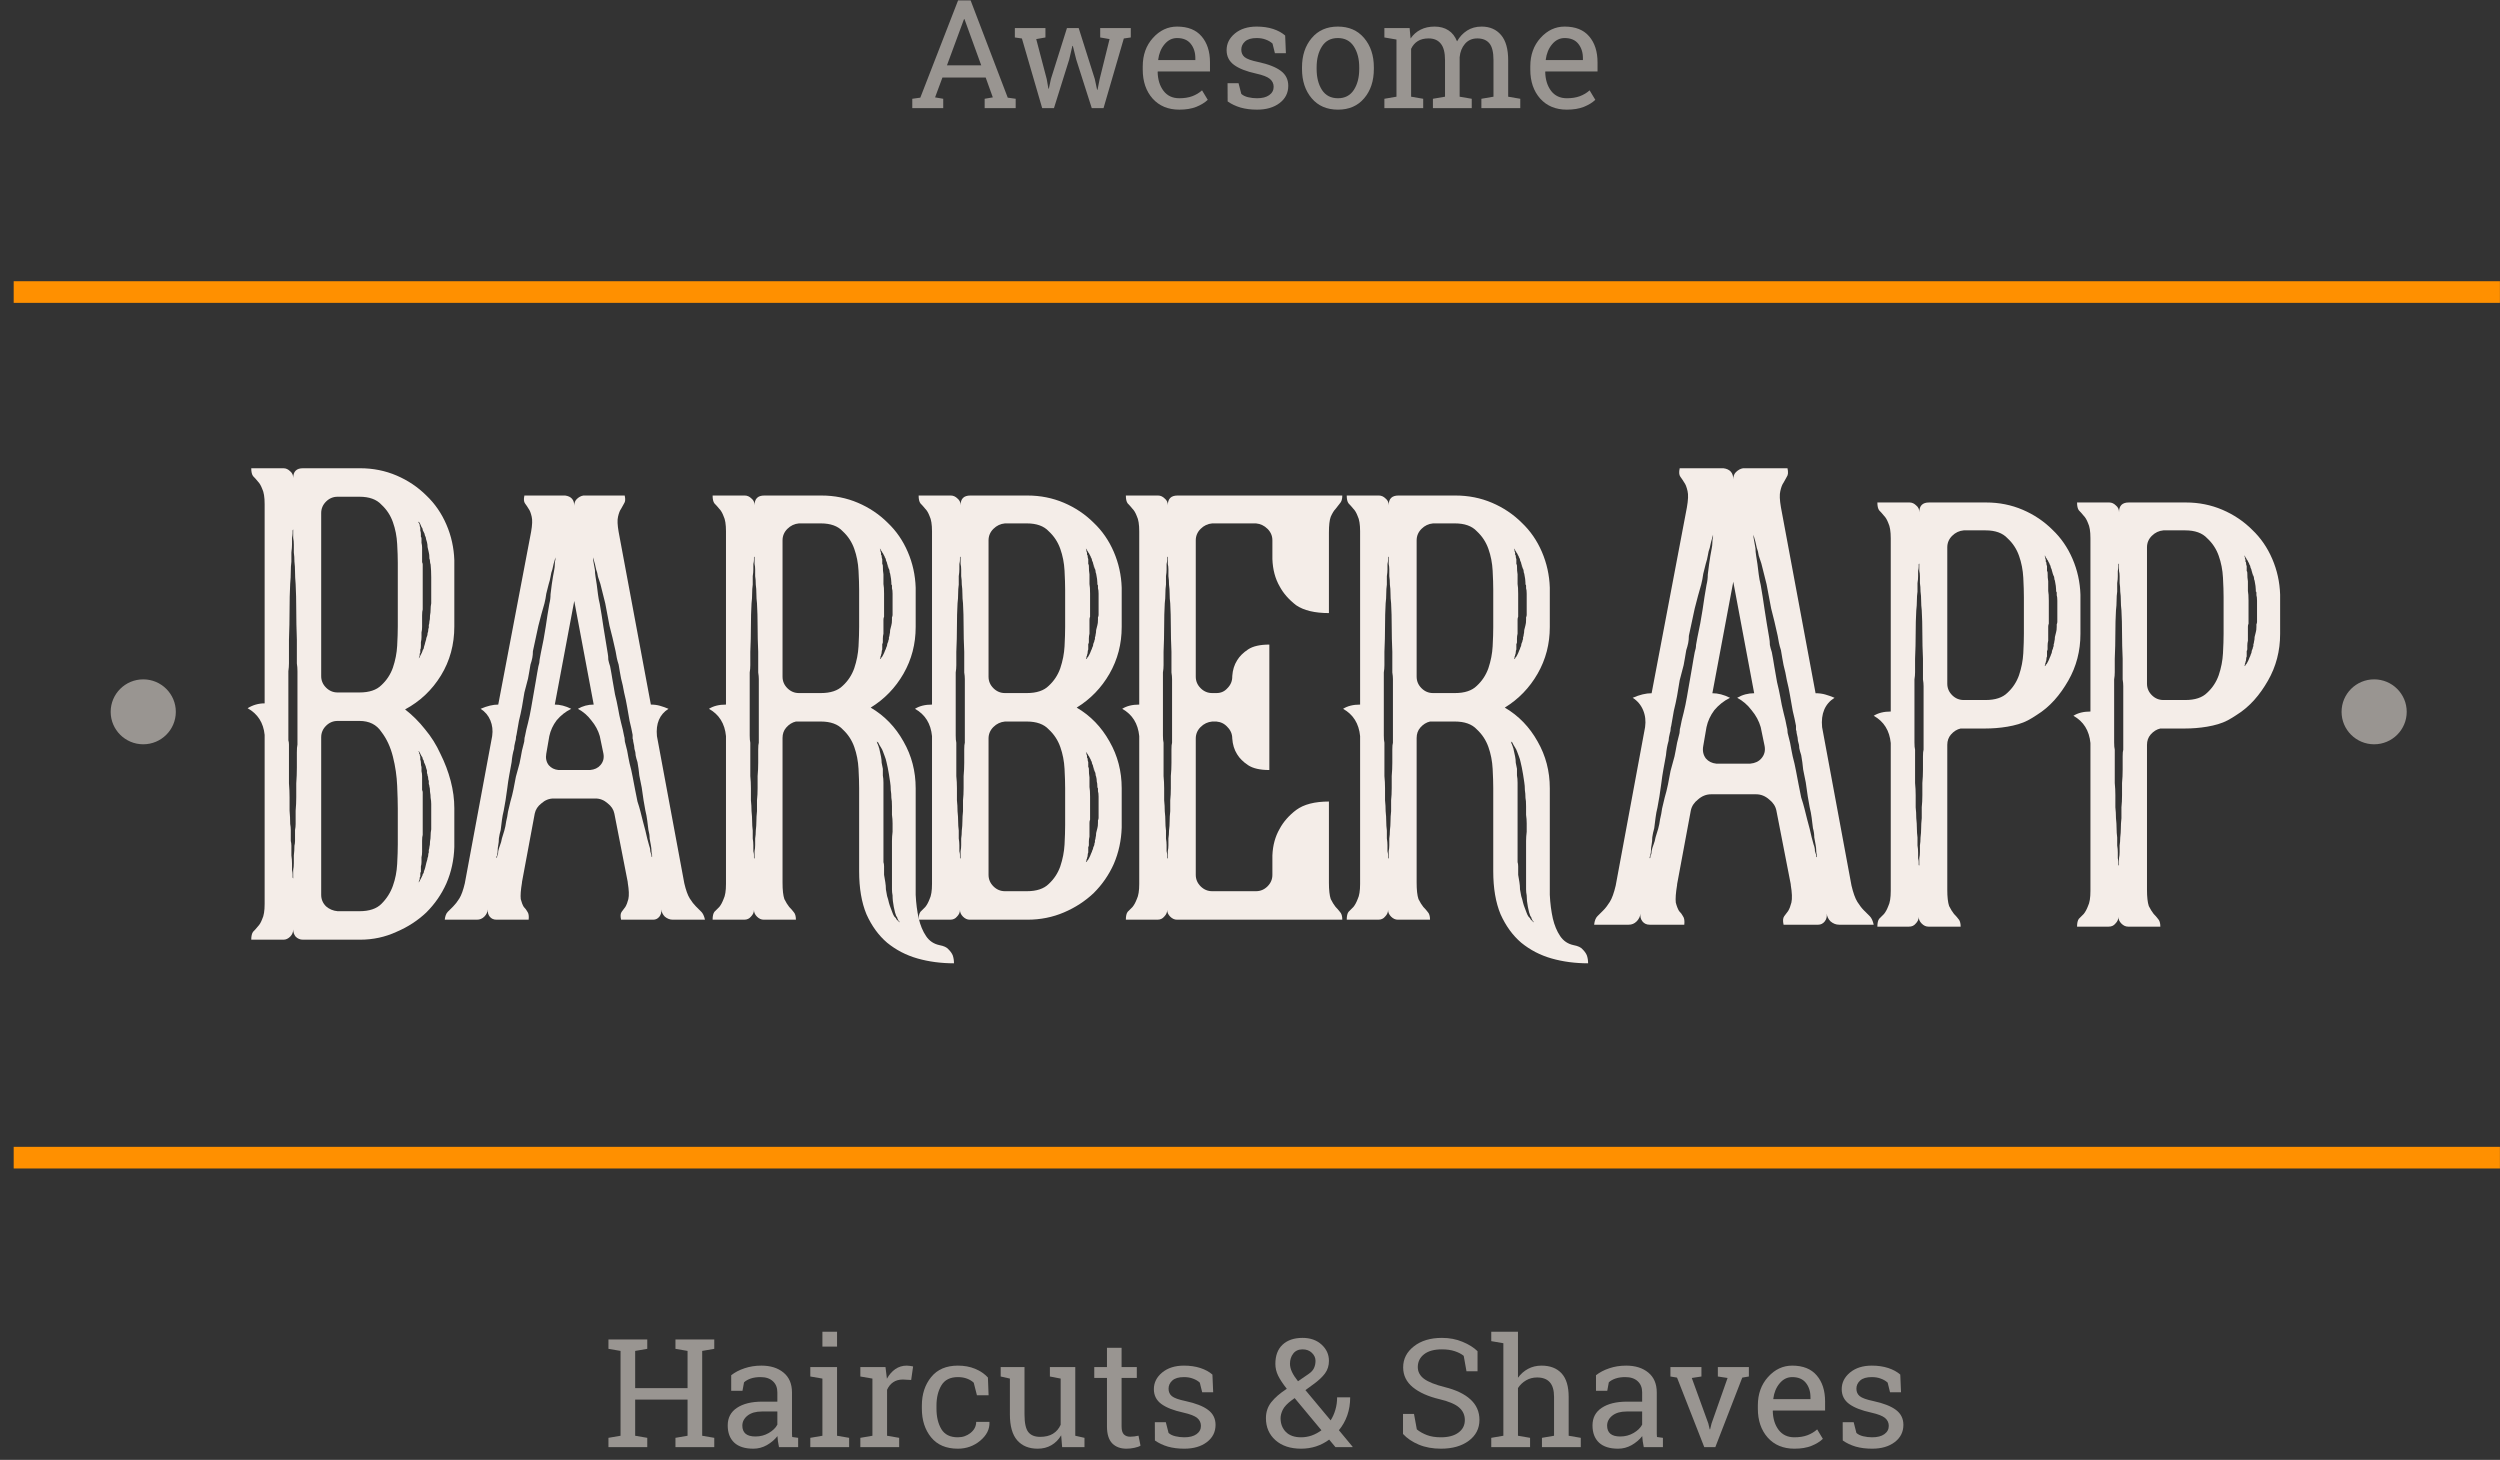 <svg width="137" height="80" viewBox="0 0 137 80" fill="none" xmlns="http://www.w3.org/2000/svg">
<rect x="0" y="0" width="137" height="80" fill="#333333" stroke="none"/>
<path d="M33.343 73.916V73.401H35.47V73.916L34.807 74.03V76.069H37.678V74.03L37.015 73.916V73.401H39.142V73.916L38.48 74.03V78.679L39.142 78.793V79.303H37.015V78.793L37.678 78.679V76.697H34.807V78.679L35.47 78.793V79.303H33.343V78.793L34.006 78.679V74.03L33.343 73.916Z" fill="#999591"/>
<path d="M42.689 79.303C42.665 79.184 42.646 79.078 42.632 78.983C42.618 78.888 42.609 78.794 42.604 78.699C42.449 78.897 42.255 79.061 42.022 79.194C41.791 79.323 41.545 79.388 41.282 79.388C40.824 79.388 40.475 79.278 40.236 79.056C39.998 78.832 39.879 78.517 39.879 78.112C39.879 77.695 40.047 77.375 40.383 77.151C40.722 76.924 41.185 76.81 41.774 76.81H42.599V76.3C42.599 76.043 42.518 75.84 42.355 75.692C42.193 75.54 41.966 75.465 41.676 75.465C41.476 75.465 41.298 75.49 41.144 75.542C40.992 75.593 40.868 75.663 40.773 75.752L40.688 76.215H40.07V75.363C40.27 75.204 40.513 75.077 40.798 74.982C41.083 74.885 41.392 74.836 41.725 74.836C42.224 74.836 42.628 74.963 42.937 75.217C43.246 75.471 43.401 75.835 43.401 76.308V78.42C43.401 78.476 43.401 78.532 43.401 78.586C43.404 78.64 43.407 78.694 43.413 78.748L43.738 78.793V79.303H42.689ZM41.4 78.72C41.665 78.72 41.908 78.656 42.128 78.529C42.347 78.402 42.505 78.249 42.599 78.071V77.35H41.745C41.417 77.35 41.157 77.425 40.965 77.576C40.775 77.728 40.68 77.912 40.68 78.128C40.68 78.32 40.739 78.467 40.859 78.57C40.978 78.67 41.158 78.72 41.4 78.72Z" fill="#999591"/>
<path d="M44.405 78.793L45.068 78.679V75.546L44.405 75.432V74.917H45.87V78.679L46.532 78.793V79.303H44.405V78.793ZM45.87 73.795H45.068V72.98H45.87V73.795Z" fill="#999591"/>
<path d="M47.147 75.432V74.917H48.525L48.603 75.554C48.727 75.329 48.88 75.154 49.062 75.027C49.246 74.9 49.457 74.836 49.693 74.836C49.755 74.836 49.819 74.842 49.884 74.853C49.952 74.861 50.003 74.87 50.038 74.881L49.932 75.623L49.477 75.598C49.266 75.598 49.088 75.648 48.944 75.748C48.8 75.846 48.689 75.984 48.611 76.162V78.679L49.274 78.793V79.303H47.147V78.793L47.809 78.679V75.546L47.147 75.432Z" fill="#999591"/>
<path d="M52.491 78.764C52.757 78.764 52.99 78.683 53.19 78.521C53.394 78.356 53.495 78.155 53.495 77.917H54.215L54.223 77.941C54.237 78.32 54.067 78.656 53.715 78.951C53.365 79.242 52.957 79.388 52.491 79.388C51.851 79.388 51.361 79.18 51.023 78.764C50.686 78.348 50.518 77.825 50.518 77.195V77.025C50.518 76.401 50.688 75.881 51.027 75.465C51.365 75.046 51.854 74.836 52.491 74.836C52.843 74.836 53.159 74.894 53.438 75.011C53.72 75.127 53.953 75.286 54.138 75.489L54.175 76.462H53.536L53.361 75.773C53.266 75.681 53.144 75.606 52.995 75.55C52.846 75.493 52.678 75.465 52.491 75.465C52.071 75.465 51.77 75.616 51.588 75.919C51.409 76.219 51.319 76.588 51.319 77.025V77.195C51.319 77.644 51.409 78.018 51.588 78.318C51.767 78.615 52.068 78.764 52.491 78.764Z" fill="#999591"/>
<path d="M58.152 78.655C58.014 78.89 57.835 79.071 57.615 79.198C57.398 79.325 57.148 79.388 56.863 79.388C56.386 79.388 56.013 79.236 55.744 78.93C55.476 78.625 55.342 78.149 55.342 77.504V75.546L54.837 75.432V74.917H56.143V77.512C56.143 77.979 56.212 78.301 56.35 78.476C56.489 78.652 56.704 78.74 56.997 78.74C57.282 78.74 57.516 78.683 57.701 78.57C57.888 78.453 58.029 78.29 58.124 78.079V75.546L57.534 75.432V74.917H58.925V78.679L59.429 78.793V79.303H58.205L58.152 78.655Z" fill="#999591"/>
<path d="M61.463 73.859V74.917H62.297V75.509H61.463V78.172C61.463 78.378 61.505 78.522 61.589 78.606C61.676 78.69 61.789 78.732 61.931 78.732C62.001 78.732 62.08 78.726 62.166 78.716C62.256 78.702 62.33 78.689 62.39 78.675L62.5 79.222C62.424 79.271 62.313 79.31 62.166 79.34C62.02 79.372 61.874 79.388 61.727 79.388C61.402 79.388 61.143 79.291 60.95 79.097C60.758 78.899 60.662 78.591 60.662 78.172V75.509H59.966V74.917H60.662V73.859H61.463Z" fill="#999591"/>
<path d="M66.482 76.296H65.88L65.749 75.769C65.652 75.677 65.529 75.604 65.379 75.55C65.233 75.493 65.066 75.465 64.879 75.465C64.594 75.465 64.383 75.527 64.245 75.651C64.106 75.775 64.037 75.925 64.037 76.101C64.037 76.274 64.098 76.41 64.22 76.51C64.342 76.61 64.59 76.7 64.965 76.778C65.52 76.897 65.934 77.059 66.205 77.264C66.476 77.467 66.612 77.74 66.612 78.083C66.612 78.472 66.453 78.787 66.136 79.028C65.821 79.268 65.409 79.388 64.9 79.388C64.566 79.388 64.266 79.35 64.001 79.275C63.735 79.197 63.498 79.084 63.289 78.938L63.285 77.937H63.887L64.037 78.525C64.129 78.609 64.254 78.67 64.412 78.707C64.571 78.745 64.734 78.764 64.9 78.764C65.184 78.764 65.406 78.707 65.567 78.594C65.729 78.478 65.811 78.326 65.811 78.14C65.811 77.964 65.743 77.82 65.607 77.706C65.474 77.593 65.221 77.494 64.847 77.41C64.312 77.294 63.91 77.136 63.639 76.936C63.368 76.736 63.232 76.466 63.232 76.125C63.232 75.769 63.384 75.465 63.688 75.213C63.994 74.962 64.391 74.836 64.879 74.836C65.213 74.836 65.512 74.88 65.778 74.966C66.044 75.053 66.265 75.173 66.441 75.327L66.482 76.296Z" fill="#999591"/>
<path d="M69.373 77.714C69.373 77.385 69.468 77.097 69.658 76.851C69.85 76.602 70.137 76.354 70.516 76.105C70.305 75.838 70.147 75.6 70.044 75.392C69.941 75.181 69.89 74.965 69.89 74.743C69.89 74.287 70.021 73.935 70.284 73.689C70.55 73.441 70.915 73.316 71.378 73.316C71.807 73.316 72.155 73.439 72.424 73.685C72.692 73.931 72.826 74.227 72.826 74.573C72.826 74.838 72.754 75.067 72.611 75.262C72.47 75.454 72.26 75.651 71.98 75.854L71.537 76.178L72.92 77.836C73.031 77.66 73.118 77.466 73.18 77.252C73.243 77.039 73.274 76.813 73.274 76.575H73.99C73.99 76.929 73.937 77.258 73.831 77.56C73.725 77.863 73.572 78.135 73.371 78.375L74.124 79.283L74.116 79.303H73.184L72.838 78.89C72.622 79.052 72.382 79.176 72.119 79.263C71.856 79.347 71.583 79.388 71.301 79.388C70.713 79.388 70.244 79.233 69.894 78.922C69.547 78.612 69.373 78.209 69.373 77.714ZM71.301 78.764C71.496 78.764 71.689 78.732 71.879 78.667C72.069 78.599 72.247 78.503 72.415 78.379L70.947 76.616L70.785 76.733C70.538 76.917 70.374 77.093 70.293 77.26C70.214 77.428 70.175 77.579 70.175 77.714C70.175 78.02 70.271 78.271 70.463 78.468C70.656 78.665 70.935 78.764 71.301 78.764ZM70.691 74.735C70.691 74.878 70.728 75.028 70.801 75.185C70.874 75.339 70.984 75.508 71.13 75.692L71.692 75.307C71.846 75.204 71.951 75.093 72.005 74.974C72.062 74.853 72.09 74.719 72.09 74.573C72.09 74.408 72.024 74.262 71.891 74.135C71.761 74.008 71.59 73.945 71.378 73.945C71.159 73.945 70.989 74.022 70.87 74.176C70.751 74.327 70.691 74.513 70.691 74.735Z" fill="#999591"/>
<path d="M80.969 75.144H80.363L80.212 74.301C80.09 74.199 79.927 74.114 79.724 74.046C79.521 73.978 79.285 73.945 79.016 73.945C78.591 73.945 78.264 74.035 78.036 74.216C77.808 74.395 77.695 74.628 77.695 74.917C77.695 75.174 77.81 75.389 78.04 75.562C78.273 75.732 78.649 75.882 79.167 76.012C79.791 76.166 80.264 76.393 80.586 76.693C80.912 76.993 81.074 77.364 81.074 77.808C81.074 78.283 80.879 78.665 80.489 78.955C80.101 79.244 79.593 79.388 78.964 79.388C78.508 79.388 78.103 79.314 77.748 79.165C77.395 79.017 77.108 78.822 76.885 78.582V77.483H77.487L77.642 78.33C77.796 78.457 77.981 78.561 78.195 78.642C78.409 78.724 78.665 78.764 78.964 78.764C79.368 78.764 79.686 78.679 79.919 78.509C80.155 78.338 80.273 78.108 80.273 77.816C80.273 77.545 80.171 77.32 79.968 77.139C79.765 76.955 79.406 76.801 78.89 76.677C78.264 76.528 77.775 76.309 77.422 76.02C77.07 75.731 76.893 75.367 76.893 74.93C76.893 74.468 77.09 74.084 77.483 73.778C77.876 73.47 78.387 73.316 79.016 73.316C79.431 73.316 79.808 73.388 80.147 73.531C80.489 73.672 80.763 73.843 80.969 74.046V75.144Z" fill="#999591"/>
<path d="M81.721 78.793L82.384 78.679V73.608L81.721 73.495V72.98H83.185V75.501C83.337 75.29 83.523 75.127 83.742 75.011C83.962 74.894 84.206 74.836 84.475 74.836C84.946 74.836 85.312 74.977 85.573 75.258C85.833 75.539 85.963 75.971 85.963 76.555V78.679L86.626 78.793V79.303H84.499V78.793L85.162 78.679V76.547C85.162 76.185 85.083 75.917 84.926 75.744C84.771 75.571 84.54 75.485 84.231 75.485C84.011 75.485 83.81 75.538 83.629 75.643C83.45 75.746 83.302 75.886 83.185 76.065V78.679L83.848 78.793V79.303H81.721V78.793Z" fill="#999591"/>
<path d="M90.079 79.303C90.055 79.184 90.036 79.078 90.022 78.983C90.008 78.888 89.999 78.794 89.994 78.699C89.839 78.897 89.645 79.061 89.412 79.194C89.181 79.323 88.935 79.388 88.672 79.388C88.214 79.388 87.865 79.278 87.626 79.056C87.388 78.832 87.269 78.517 87.269 78.112C87.269 77.695 87.437 77.375 87.773 77.151C88.112 76.924 88.576 76.81 89.164 76.81H89.99V76.3C89.99 76.043 89.908 75.84 89.746 75.692C89.583 75.54 89.356 75.465 89.066 75.465C88.866 75.465 88.688 75.49 88.534 75.542C88.382 75.593 88.258 75.663 88.163 75.752L88.078 76.215H87.46V75.363C87.66 75.204 87.903 75.077 88.188 74.982C88.472 74.885 88.782 74.836 89.115 74.836C89.614 74.836 90.018 74.963 90.327 75.217C90.636 75.471 90.791 75.835 90.791 76.308V78.42C90.791 78.476 90.791 78.532 90.791 78.586C90.793 78.64 90.797 78.694 90.803 78.748L91.128 78.793V79.303H90.079ZM88.79 78.72C89.055 78.72 89.298 78.656 89.518 78.529C89.737 78.402 89.895 78.249 89.99 78.071V77.35H89.135C88.807 77.35 88.547 77.425 88.355 77.576C88.165 77.728 88.07 77.912 88.07 78.128C88.07 78.32 88.129 78.467 88.249 78.57C88.368 78.67 88.548 78.72 88.79 78.72Z" fill="#999591"/>
<path d="M93.239 75.432L92.71 75.513L93.617 78.01L93.691 78.326H93.715L93.792 78.01L94.671 75.513L94.138 75.432V74.917H95.838V75.432L95.476 75.493L94 79.303H93.394L91.901 75.493L91.539 75.432V74.917H93.239V75.432Z" fill="#999591"/>
<path d="M98.335 79.388C97.722 79.388 97.234 79.186 96.871 78.78C96.51 78.372 96.33 77.844 96.33 77.195V77.017C96.33 76.393 96.516 75.874 96.887 75.461C97.261 75.044 97.704 74.836 98.213 74.836C98.804 74.836 99.252 75.015 99.555 75.371C99.862 75.728 100.015 76.204 100.015 76.798V77.297H97.16L97.148 77.317C97.156 77.739 97.263 78.086 97.469 78.359C97.675 78.629 97.964 78.764 98.335 78.764C98.606 78.764 98.844 78.726 99.047 78.651C99.253 78.572 99.431 78.466 99.58 78.33L99.893 78.849C99.736 79.001 99.527 79.129 99.267 79.234C99.009 79.337 98.699 79.388 98.335 79.388ZM98.213 75.465C97.945 75.465 97.716 75.578 97.526 75.805C97.336 76.029 97.219 76.312 97.176 76.652L97.184 76.673H99.214V76.567C99.214 76.254 99.13 75.992 98.962 75.781C98.793 75.57 98.544 75.465 98.213 75.465Z" fill="#999591"/>
<path d="M104.176 76.296H103.574L103.444 75.769C103.346 75.677 103.223 75.604 103.073 75.55C102.927 75.493 102.76 75.465 102.573 75.465C102.288 75.465 102.077 75.527 101.939 75.651C101.8 75.775 101.731 75.925 101.731 76.101C101.731 76.274 101.792 76.41 101.914 76.51C102.036 76.61 102.284 76.7 102.659 76.778C103.214 76.897 103.628 77.059 103.899 77.264C104.17 77.467 104.306 77.74 104.306 78.083C104.306 78.472 104.147 78.787 103.83 79.028C103.515 79.268 103.103 79.388 102.594 79.388C102.26 79.388 101.96 79.35 101.695 79.275C101.429 79.197 101.192 79.084 100.983 78.938L100.979 77.937H101.581L101.731 78.525C101.823 78.609 101.948 78.67 102.105 78.707C102.265 78.745 102.428 78.764 102.594 78.764C102.878 78.764 103.101 78.707 103.261 78.594C103.423 78.478 103.505 78.326 103.505 78.14C103.505 77.964 103.437 77.82 103.301 77.706C103.168 77.593 102.915 77.494 102.541 77.41C102.006 77.294 101.604 77.136 101.333 76.936C101.062 76.736 100.926 76.466 100.926 76.125C100.926 75.769 101.078 75.465 101.382 75.213C101.688 74.962 102.085 74.836 102.573 74.836C102.907 74.836 103.206 74.88 103.472 74.966C103.738 75.053 103.959 75.173 104.135 75.327L104.176 76.296Z" fill="#999591"/>
<path d="M49.993 5.413L50.433 5.352L52.503 0.022H53.19L55.224 5.352L55.659 5.413V5.924H53.959V5.413L54.406 5.336L54.016 4.25H51.645L51.242 5.336L51.689 5.413V5.924H49.993V5.413ZM51.893 3.581H53.772L52.853 1.047H52.828L51.893 3.581Z" fill="#999591"/>
<path d="M57.29 2.053L56.785 2.142L57.359 4.327L57.453 4.858H57.477L57.591 4.327L58.469 1.538H59.112L59.994 4.327L60.12 4.918H60.145L60.263 4.327L60.804 2.142L60.291 2.053V1.538H61.967V2.053L61.585 2.109L60.474 5.924H59.828L58.974 3.252L58.791 2.515L58.766 2.519L58.595 3.252L57.758 5.924H57.111L56.001 2.109L55.614 2.053V1.538H57.29V2.053Z" fill="#999591"/>
<path d="M64.627 6.009C64.014 6.009 63.526 5.806 63.163 5.401C62.802 4.993 62.622 4.464 62.622 3.816V3.637C62.622 3.013 62.807 2.494 63.179 2.081C63.553 1.665 63.995 1.457 64.505 1.457C65.096 1.457 65.543 1.635 65.847 1.992C66.153 2.348 66.307 2.824 66.307 3.419V3.917H63.452L63.439 3.937C63.447 4.359 63.554 4.706 63.761 4.979C63.967 5.249 64.255 5.384 64.627 5.384C64.898 5.384 65.135 5.347 65.339 5.271C65.545 5.193 65.722 5.086 65.871 4.951L66.185 5.47C66.027 5.621 65.819 5.749 65.558 5.855C65.301 5.957 64.99 6.009 64.627 6.009ZM64.505 2.085C64.236 2.085 64.007 2.198 63.818 2.425C63.628 2.65 63.511 2.932 63.468 3.273L63.476 3.293H65.505V3.188C65.505 2.874 65.421 2.612 65.253 2.401C65.085 2.19 64.836 2.085 64.505 2.085Z" fill="#999591"/>
<path d="M70.467 2.916H69.865L69.735 2.389C69.638 2.297 69.514 2.224 69.365 2.17C69.219 2.113 69.052 2.085 68.865 2.085C68.58 2.085 68.369 2.147 68.23 2.271C68.092 2.396 68.023 2.546 68.023 2.721C68.023 2.894 68.084 3.031 68.206 3.131C68.328 3.231 68.576 3.32 68.95 3.398C69.506 3.517 69.92 3.679 70.191 3.885C70.462 4.087 70.597 4.36 70.597 4.703C70.597 5.093 70.439 5.407 70.122 5.648C69.807 5.888 69.395 6.009 68.885 6.009C68.552 6.009 68.252 5.971 67.986 5.895C67.721 5.817 67.483 5.705 67.275 5.559L67.27 4.558H67.872L68.023 5.145C68.115 5.229 68.24 5.29 68.397 5.328C68.557 5.366 68.72 5.384 68.885 5.384C69.17 5.384 69.392 5.328 69.552 5.214C69.715 5.098 69.796 4.947 69.796 4.76C69.796 4.585 69.728 4.44 69.593 4.327C69.46 4.213 69.207 4.114 68.832 4.031C68.298 3.914 67.895 3.756 67.624 3.556C67.353 3.356 67.218 3.086 67.218 2.746C67.218 2.389 67.37 2.085 67.673 1.834C67.98 1.582 68.377 1.457 68.865 1.457C69.198 1.457 69.498 1.5 69.764 1.586C70.029 1.673 70.25 1.793 70.427 1.947L70.467 2.916Z" fill="#999591"/>
<path d="M71.35 3.69C71.35 3.042 71.526 2.508 71.879 2.089C72.231 1.667 72.71 1.457 73.314 1.457C73.922 1.457 74.401 1.666 74.754 2.085C75.109 2.504 75.287 3.039 75.287 3.69V3.779C75.287 4.433 75.111 4.968 74.758 5.384C74.406 5.801 73.927 6.009 73.322 6.009C72.712 6.009 72.231 5.801 71.879 5.384C71.526 4.966 71.35 4.431 71.35 3.779V3.69ZM72.151 3.779C72.151 4.244 72.249 4.628 72.444 4.93C72.642 5.233 72.935 5.384 73.322 5.384C73.702 5.384 73.991 5.233 74.189 4.93C74.387 4.628 74.486 4.244 74.486 3.779V3.69C74.486 3.231 74.387 2.848 74.189 2.543C73.991 2.238 73.699 2.085 73.314 2.085C72.929 2.085 72.639 2.238 72.444 2.543C72.249 2.848 72.151 3.231 72.151 3.69V3.779Z" fill="#999591"/>
<path d="M75.864 5.413L76.527 5.299V2.166L75.864 2.053V1.538H77.247L77.3 2.109C77.441 1.901 77.623 1.74 77.845 1.627C78.067 1.513 78.325 1.457 78.618 1.457C78.911 1.457 79.161 1.524 79.37 1.659C79.582 1.794 79.74 1.997 79.846 2.267C79.984 2.019 80.167 1.822 80.395 1.676C80.623 1.53 80.889 1.457 81.192 1.457C81.642 1.457 81.998 1.611 82.258 1.919C82.518 2.224 82.648 2.685 82.648 3.301V5.299L83.311 5.413V5.924H81.18V5.413L81.843 5.299V3.293C81.843 2.861 81.768 2.555 81.619 2.377C81.47 2.196 81.249 2.105 80.956 2.105C80.677 2.105 80.452 2.204 80.281 2.401C80.113 2.596 80.016 2.842 79.988 3.139V5.299L80.651 5.413V5.924H78.524V5.413L79.187 5.299V3.293C79.187 2.882 79.11 2.582 78.955 2.393C78.803 2.201 78.582 2.105 78.292 2.105C78.048 2.105 77.848 2.155 77.691 2.255C77.533 2.355 77.412 2.496 77.329 2.677V5.299L77.991 5.413V5.924H75.864V5.413Z" fill="#999591"/>
<path d="M85.865 6.009C85.253 6.009 84.764 5.806 84.401 5.401C84.041 4.993 83.86 4.464 83.86 3.816V3.637C83.86 3.013 84.046 2.494 84.418 2.081C84.792 1.665 85.234 1.457 85.743 1.457C86.334 1.457 86.782 1.635 87.085 1.992C87.392 2.348 87.545 2.824 87.545 3.419V3.917H84.69L84.678 3.937C84.686 4.359 84.793 4.706 84.999 4.979C85.205 5.249 85.494 5.384 85.865 5.384C86.136 5.384 86.374 5.347 86.577 5.271C86.783 5.193 86.961 5.086 87.11 4.951L87.423 5.47C87.266 5.621 87.057 5.749 86.797 5.855C86.539 5.957 86.229 6.009 85.865 6.009ZM85.743 2.085C85.475 2.085 85.246 2.198 85.056 2.425C84.866 2.65 84.75 2.932 84.706 3.273L84.714 3.293H86.744V3.188C86.744 2.874 86.66 2.612 86.492 2.401C86.324 2.19 86.074 2.085 85.743 2.085Z" fill="#999591"/>
<rect x="0.75" y="62.847" width="136.246" height="1.186" fill="#FF9000"/>
<rect x="0.75" y="15.411" width="136.246" height="1.186" fill="#FF9000"/>
<path d="M24.897 34.327C24.897 35.323 24.653 36.22 24.164 37.017C23.676 37.814 23.02 38.434 22.199 38.876C22.599 39.186 22.965 39.551 23.298 39.972C23.631 40.371 23.909 40.813 24.131 41.3C24.375 41.787 24.564 42.285 24.698 42.795C24.831 43.304 24.897 43.802 24.897 44.289V46.414C24.875 47.122 24.731 47.786 24.464 48.406C24.198 49.004 23.831 49.535 23.365 50C22.898 50.443 22.354 50.797 21.732 51.063C21.11 51.351 20.444 51.495 19.733 51.495H16.601C16.446 51.495 16.312 51.439 16.201 51.328C16.113 51.218 16.068 51.085 16.068 50.93C16.068 51.085 16.013 51.218 15.902 51.328C15.79 51.439 15.668 51.495 15.535 51.495H13.769C13.769 51.295 13.803 51.151 13.869 51.063C13.958 50.974 14.047 50.875 14.136 50.764C14.225 50.675 14.302 50.543 14.369 50.365C14.458 50.188 14.502 49.912 14.502 49.535V40.271C14.436 39.607 14.125 39.12 13.569 38.81C13.858 38.633 14.169 38.544 14.502 38.544V27.62C14.502 27.243 14.458 26.967 14.369 26.79C14.302 26.612 14.225 26.48 14.136 26.391C14.047 26.28 13.958 26.181 13.869 26.092C13.803 26.004 13.769 25.86 13.769 25.66H15.535C15.668 25.66 15.79 25.716 15.902 25.826C16.013 25.915 16.068 26.037 16.068 26.192C16.068 25.838 16.246 25.66 16.601 25.66H19.733C20.444 25.66 21.11 25.793 21.732 26.059C22.354 26.325 22.898 26.69 23.365 27.155C23.831 27.598 24.198 28.129 24.464 28.749C24.731 29.368 24.875 30.021 24.897 30.708V34.327ZM16.301 36.784C16.301 36.629 16.29 36.486 16.268 36.353C16.268 36.198 16.268 36.054 16.268 35.921V35.058C16.246 34.482 16.235 33.94 16.235 33.431C16.235 32.921 16.224 32.446 16.201 32.003C16.179 31.759 16.168 31.538 16.168 31.339C16.168 31.139 16.157 30.951 16.135 30.774C16.135 30.597 16.124 30.431 16.102 30.276C16.102 30.099 16.102 29.955 16.102 29.844C16.102 29.712 16.09 29.59 16.068 29.479C16.068 29.368 16.068 29.28 16.068 29.213V29.014C16.046 29.036 16.035 29.058 16.035 29.081V29.213C16.035 29.28 16.024 29.368 16.002 29.479C16.002 29.59 16.002 29.712 16.002 29.844C16.002 29.955 15.99 30.099 15.968 30.276C15.968 30.431 15.968 30.597 15.968 30.774C15.946 30.951 15.935 31.139 15.935 31.339C15.935 31.538 15.924 31.759 15.902 32.003C15.879 32.446 15.868 32.921 15.868 33.431C15.868 33.94 15.857 34.482 15.835 35.058V35.921C15.835 36.054 15.835 36.198 15.835 36.353C15.835 36.486 15.824 36.629 15.802 36.784V40.337C15.802 40.426 15.802 40.503 15.802 40.57C15.824 40.636 15.835 40.714 15.835 40.802V42.064C15.835 42.352 15.835 42.64 15.835 42.927C15.857 43.193 15.868 43.448 15.868 43.691C15.868 43.935 15.868 44.178 15.868 44.422C15.89 44.665 15.902 44.909 15.902 45.152C15.924 45.263 15.935 45.374 15.935 45.484C15.935 45.573 15.935 45.672 15.935 45.783C15.935 45.894 15.935 45.993 15.935 46.082C15.957 46.17 15.968 46.259 15.968 46.348C15.968 46.525 15.968 46.702 15.968 46.879C15.99 47.034 16.002 47.178 16.002 47.311C16.002 47.443 16.002 47.565 16.002 47.676C16.024 47.764 16.035 47.842 16.035 47.908V48.074C16.035 48.096 16.046 48.119 16.068 48.141V47.908C16.068 47.842 16.068 47.764 16.068 47.676C16.09 47.565 16.102 47.443 16.102 47.311C16.102 47.178 16.102 47.034 16.102 46.879C16.124 46.702 16.135 46.525 16.135 46.348C16.157 46.259 16.168 46.17 16.168 46.082C16.168 45.993 16.168 45.894 16.168 45.783C16.168 45.672 16.168 45.573 16.168 45.484C16.19 45.374 16.201 45.263 16.201 45.152C16.201 44.909 16.201 44.665 16.201 44.422C16.224 44.178 16.235 43.935 16.235 43.691C16.235 43.448 16.235 43.193 16.235 42.927C16.257 42.64 16.268 42.352 16.268 42.064V41.234C16.268 41.035 16.279 40.891 16.301 40.802V36.784ZM23.165 45.75C23.143 45.816 23.131 45.927 23.131 46.082V46.68C23.131 46.79 23.12 46.89 23.098 46.978C23.098 47.067 23.098 47.156 23.098 47.244C23.098 47.333 23.087 47.41 23.065 47.477C23.065 47.543 23.065 47.609 23.065 47.676V47.775C23.043 47.798 23.032 47.831 23.032 47.875V48.041C23.009 48.063 22.998 48.085 22.998 48.108V48.174C22.998 48.196 22.987 48.218 22.965 48.24C22.965 48.24 22.965 48.251 22.965 48.273C22.965 48.296 22.954 48.318 22.932 48.34H22.965C22.965 48.34 22.976 48.318 22.998 48.273C22.998 48.273 23.009 48.251 23.032 48.207C23.054 48.185 23.065 48.163 23.065 48.141C23.087 48.119 23.098 48.096 23.098 48.074C23.12 48.052 23.131 48.03 23.131 48.008C23.154 47.986 23.165 47.953 23.165 47.908C23.209 47.864 23.232 47.809 23.232 47.742C23.276 47.654 23.32 47.499 23.365 47.277C23.409 47.145 23.431 47.056 23.431 47.012C23.454 46.967 23.465 46.923 23.465 46.879C23.465 46.812 23.476 46.757 23.498 46.713C23.498 46.669 23.498 46.624 23.498 46.58C23.52 46.514 23.531 46.458 23.531 46.414C23.554 46.348 23.565 46.248 23.565 46.115C23.587 46.005 23.598 45.894 23.598 45.783C23.598 45.672 23.609 45.562 23.631 45.451V44.056C23.631 43.946 23.62 43.835 23.598 43.724C23.598 43.614 23.587 43.503 23.565 43.392C23.565 43.26 23.554 43.16 23.531 43.093C23.531 43.049 23.52 43.005 23.498 42.961C23.498 42.894 23.498 42.839 23.498 42.795C23.476 42.75 23.465 42.706 23.465 42.662C23.465 42.595 23.454 42.54 23.431 42.496C23.431 42.452 23.42 42.407 23.398 42.363C23.398 42.319 23.398 42.274 23.398 42.23C23.354 42.097 23.331 42.02 23.331 41.998C23.309 41.931 23.276 41.854 23.232 41.765C23.232 41.699 23.209 41.644 23.165 41.599C23.165 41.533 23.143 41.477 23.098 41.433C23.054 41.345 23.02 41.278 22.998 41.234C22.976 41.212 22.965 41.19 22.965 41.167H22.932C22.932 41.167 22.943 41.19 22.965 41.234C22.965 41.256 22.965 41.278 22.965 41.3C22.987 41.3 22.998 41.311 22.998 41.334C22.998 41.378 23.009 41.422 23.032 41.466V41.632C23.054 41.677 23.065 41.732 23.065 41.798C23.065 41.909 23.076 41.987 23.098 42.031V42.263C23.12 42.352 23.131 42.44 23.131 42.529C23.131 42.617 23.131 42.717 23.131 42.828V43.127C23.131 43.171 23.131 43.226 23.131 43.293C23.154 43.337 23.165 43.381 23.165 43.425V45.75ZM21.799 44.289C21.799 44.001 21.788 43.592 21.765 43.06C21.743 42.529 21.666 41.998 21.532 41.466C21.399 40.935 21.188 40.481 20.899 40.105C20.633 39.706 20.233 39.507 19.7 39.507H18.5C18.256 39.507 18.045 39.596 17.867 39.773C17.69 39.95 17.601 40.16 17.601 40.404V49.037C17.601 49.281 17.69 49.491 17.867 49.668C18.045 49.823 18.256 49.912 18.5 49.934H19.7C20.233 49.934 20.633 49.801 20.899 49.535C21.188 49.248 21.399 48.916 21.532 48.539C21.666 48.163 21.743 47.764 21.765 47.344C21.788 46.923 21.799 46.569 21.799 46.281V44.289ZM21.799 30.841C21.799 30.553 21.788 30.21 21.765 29.811C21.743 29.391 21.666 28.992 21.532 28.616C21.399 28.239 21.188 27.919 20.899 27.653C20.633 27.365 20.233 27.221 19.7 27.221H18.5C18.256 27.221 18.045 27.31 17.867 27.487C17.69 27.664 17.601 27.874 17.601 28.118V37.05C17.601 37.294 17.69 37.504 17.867 37.681C18.045 37.858 18.256 37.947 18.5 37.947H19.7C20.233 37.947 20.633 37.814 20.899 37.548C21.188 37.282 21.399 36.962 21.532 36.585C21.666 36.187 21.743 35.788 21.765 35.39C21.788 34.969 21.799 34.615 21.799 34.327V30.841ZM23.298 35.224C23.343 35.091 23.365 35.002 23.365 34.958C23.409 34.87 23.431 34.781 23.431 34.692C23.454 34.648 23.465 34.604 23.465 34.56C23.465 34.493 23.476 34.438 23.498 34.394C23.498 34.349 23.498 34.305 23.498 34.261C23.52 34.194 23.531 34.128 23.531 34.062C23.554 33.995 23.565 33.884 23.565 33.729C23.587 33.619 23.598 33.508 23.598 33.397C23.598 33.287 23.609 33.176 23.631 33.065V32.335C23.631 32.091 23.631 31.859 23.631 31.637C23.631 31.394 23.62 31.162 23.598 30.94C23.576 30.874 23.565 30.818 23.565 30.774C23.565 30.708 23.554 30.652 23.531 30.608C23.531 30.453 23.52 30.343 23.498 30.276C23.476 30.165 23.454 30.066 23.431 29.977C23.431 29.889 23.42 29.8 23.398 29.712C23.354 29.579 23.331 29.49 23.331 29.446C23.287 29.357 23.265 29.291 23.265 29.247C23.22 29.158 23.187 29.092 23.165 29.047C23.165 28.981 23.143 28.926 23.098 28.881C23.076 28.815 23.043 28.738 22.998 28.649L22.932 28.583V28.616C22.932 28.638 22.932 28.649 22.932 28.649C22.954 28.649 22.965 28.66 22.965 28.682C22.987 28.704 22.998 28.738 22.998 28.782C22.998 28.826 23.009 28.87 23.032 28.915V29.081C23.054 29.125 23.065 29.191 23.065 29.28C23.065 29.324 23.065 29.368 23.065 29.413C23.087 29.435 23.098 29.468 23.098 29.512V29.745C23.12 29.833 23.131 29.922 23.131 30.01C23.131 30.099 23.131 30.199 23.131 30.309V30.641C23.131 30.686 23.131 30.741 23.131 30.807C23.154 30.852 23.165 30.896 23.165 30.94V33.397C23.143 33.464 23.131 33.575 23.131 33.729V34.36C23.131 34.471 23.12 34.571 23.098 34.659C23.098 34.748 23.098 34.836 23.098 34.925C23.098 35.013 23.087 35.102 23.065 35.191C23.065 35.257 23.065 35.323 23.065 35.39C23.065 35.5 23.054 35.567 23.032 35.589V35.788C23.009 35.788 22.998 35.81 22.998 35.855V35.921C22.998 35.943 22.987 35.965 22.965 35.987C22.965 35.987 22.965 35.998 22.965 36.021C22.965 36.043 22.954 36.065 22.932 36.087L22.998 36.021C22.998 35.998 22.998 35.987 22.998 35.987C23.02 35.965 23.032 35.943 23.032 35.921C23.054 35.921 23.065 35.899 23.065 35.855C23.087 35.855 23.098 35.833 23.098 35.788C23.12 35.788 23.131 35.766 23.131 35.722C23.154 35.7 23.165 35.666 23.165 35.622C23.209 35.578 23.232 35.523 23.232 35.456C23.276 35.323 23.298 35.246 23.298 35.224Z" fill="#F4EDE8"/>
<path d="M37.5 48.406C37.588 48.783 37.688 49.059 37.799 49.236C37.91 49.414 38.022 49.557 38.133 49.668C38.244 49.779 38.344 49.879 38.432 49.967C38.521 50.056 38.588 50.199 38.632 50.399H36.867C36.711 50.399 36.567 50.343 36.433 50.233C36.322 50.122 36.256 49.989 36.233 49.834C36.256 49.989 36.222 50.122 36.134 50.233C36.045 50.343 35.934 50.399 35.8 50.399H34.035C33.99 50.199 34.001 50.056 34.068 49.967C34.135 49.879 34.201 49.79 34.268 49.701C34.334 49.591 34.39 49.447 34.434 49.27C34.479 49.07 34.468 48.772 34.401 48.373V48.34L33.668 44.588C33.624 44.366 33.502 44.178 33.301 44.023C33.102 43.846 32.88 43.758 32.635 43.758H30.336C30.092 43.758 29.87 43.846 29.67 44.023C29.47 44.178 29.348 44.366 29.303 44.588L28.604 48.34V48.373C28.537 48.772 28.515 49.07 28.537 49.27C28.581 49.447 28.637 49.591 28.704 49.701C28.793 49.79 28.859 49.879 28.904 49.967C28.97 50.056 28.992 50.199 28.97 50.399H27.204C27.049 50.399 26.927 50.343 26.838 50.233C26.749 50.122 26.716 49.989 26.738 49.834C26.716 49.989 26.649 50.122 26.538 50.233C26.427 50.343 26.294 50.399 26.138 50.399H24.372C24.395 50.199 24.45 50.056 24.539 49.967C24.628 49.879 24.728 49.779 24.839 49.668C24.95 49.557 25.061 49.414 25.172 49.236C25.283 49.059 25.383 48.783 25.472 48.406L26.971 40.337C27.016 40.027 26.982 39.74 26.871 39.474C26.76 39.208 26.582 38.998 26.338 38.843C26.694 38.688 27.016 38.611 27.304 38.611L29.104 29.147C29.17 28.771 29.181 28.494 29.137 28.317C29.092 28.118 29.037 27.974 28.97 27.885C28.904 27.775 28.837 27.675 28.77 27.586C28.704 27.498 28.693 27.354 28.737 27.155H30.969C31.302 27.199 31.469 27.387 31.469 27.719C31.469 27.564 31.514 27.442 31.602 27.354C31.713 27.243 31.836 27.177 31.969 27.155H34.234C34.279 27.354 34.268 27.498 34.201 27.586C34.157 27.675 34.101 27.775 34.035 27.885C33.968 27.974 33.912 28.118 33.868 28.317C33.824 28.494 33.835 28.771 33.901 29.147L35.667 38.611C35.845 38.611 36.011 38.633 36.167 38.677C36.322 38.721 36.478 38.777 36.633 38.843C36.145 39.153 35.934 39.651 36 40.337L37.5 48.406ZM29.503 36.519C29.548 36.386 29.57 36.264 29.57 36.154C29.592 36.021 29.614 35.899 29.637 35.788C29.748 35.279 29.837 34.803 29.903 34.36C29.97 33.895 30.036 33.475 30.103 33.099C30.148 32.921 30.17 32.744 30.17 32.567C30.192 32.39 30.214 32.213 30.236 32.036C30.259 31.881 30.281 31.737 30.303 31.604C30.325 31.471 30.347 31.35 30.37 31.239C30.392 31.128 30.403 31.029 30.403 30.94C30.403 30.829 30.414 30.741 30.436 30.674V30.542L30.403 30.674C30.381 30.741 30.358 30.818 30.336 30.907C30.314 30.995 30.292 31.095 30.27 31.206C30.225 31.317 30.192 31.449 30.17 31.604C30.148 31.737 30.114 31.87 30.07 32.003C30.025 32.18 29.981 32.357 29.936 32.534C29.914 32.711 29.881 32.888 29.837 33.065C29.725 33.442 29.614 33.851 29.503 34.294C29.415 34.715 29.314 35.179 29.203 35.689C29.203 35.821 29.192 35.943 29.17 36.054C29.148 36.164 29.115 36.286 29.07 36.419C29.048 36.552 29.026 36.685 29.003 36.818C28.981 36.928 28.959 37.05 28.937 37.183C28.87 37.426 28.804 37.681 28.737 37.947C28.693 38.212 28.648 38.478 28.604 38.743C28.559 38.987 28.504 39.242 28.437 39.507C28.393 39.773 28.348 40.027 28.304 40.271C28.282 40.337 28.271 40.404 28.271 40.47C28.271 40.514 28.259 40.57 28.237 40.636C28.193 40.813 28.171 40.946 28.171 41.035C28.104 41.256 28.059 41.5 28.037 41.765C27.993 42.009 27.948 42.252 27.904 42.496C27.86 42.739 27.826 42.961 27.804 43.16C27.738 43.669 27.671 44.09 27.604 44.422C27.56 44.599 27.526 44.776 27.504 44.953C27.482 45.13 27.46 45.307 27.438 45.484C27.393 45.639 27.36 45.794 27.338 45.949C27.338 46.082 27.327 46.204 27.304 46.314C27.282 46.425 27.271 46.525 27.271 46.613C27.271 46.702 27.26 46.779 27.238 46.846C27.238 46.89 27.227 46.923 27.204 46.945C27.204 46.945 27.204 46.956 27.204 46.978V47.012C27.227 47.012 27.238 47.001 27.238 46.978C27.238 46.934 27.249 46.89 27.271 46.846C27.293 46.801 27.304 46.735 27.304 46.646C27.327 46.536 27.36 46.425 27.404 46.314C27.449 46.204 27.482 46.082 27.504 45.949C27.549 45.816 27.593 45.672 27.637 45.517C27.682 45.362 27.715 45.197 27.738 45.019C27.782 44.842 27.815 44.665 27.837 44.488C27.882 44.311 27.926 44.123 27.971 43.924C28.037 43.702 28.093 43.481 28.137 43.26C28.182 43.038 28.226 42.806 28.271 42.562C28.337 42.319 28.404 42.075 28.471 41.832C28.493 41.721 28.515 41.61 28.537 41.5C28.559 41.367 28.581 41.245 28.604 41.134L28.704 40.736C28.726 40.669 28.737 40.603 28.737 40.537C28.737 40.47 28.748 40.404 28.77 40.337C28.815 40.094 28.87 39.85 28.937 39.607C29.003 39.341 29.059 39.076 29.104 38.81C29.148 38.566 29.192 38.312 29.237 38.046C29.281 37.781 29.326 37.526 29.37 37.282C29.392 37.15 29.415 37.017 29.437 36.884C29.459 36.751 29.481 36.629 29.503 36.519ZM32.335 42.197C32.58 42.175 32.769 42.086 32.902 41.931C33.057 41.754 33.113 41.544 33.068 41.3L32.868 40.337C32.78 40.027 32.624 39.74 32.402 39.474C32.202 39.208 31.958 38.998 31.669 38.843C31.936 38.688 32.224 38.611 32.535 38.611L31.469 32.932L30.403 38.611C30.692 38.611 30.991 38.688 31.302 38.843C30.991 38.998 30.725 39.208 30.503 39.474C30.303 39.74 30.17 40.027 30.103 40.337L29.936 41.3C29.892 41.544 29.936 41.754 30.07 41.931C30.203 42.086 30.381 42.175 30.603 42.197H32.335ZM35.7 46.846C35.7 46.89 35.7 46.923 35.7 46.945C35.723 46.945 35.734 46.956 35.734 46.978V46.846C35.712 46.779 35.7 46.702 35.7 46.613C35.7 46.525 35.689 46.425 35.667 46.314C35.645 46.204 35.623 46.082 35.6 45.949C35.6 45.794 35.578 45.639 35.534 45.484C35.512 45.307 35.489 45.13 35.467 44.953C35.445 44.776 35.412 44.599 35.367 44.422C35.301 44.09 35.234 43.669 35.167 43.16C35.123 42.961 35.078 42.739 35.034 42.496C35.012 42.252 34.978 42.009 34.934 41.765C34.89 41.632 34.856 41.511 34.834 41.4C34.834 41.289 34.812 41.167 34.767 41.035C34.767 40.946 34.745 40.813 34.701 40.636C34.701 40.57 34.69 40.514 34.668 40.47C34.668 40.404 34.668 40.337 34.668 40.271C34.623 40.027 34.568 39.773 34.501 39.507C34.457 39.242 34.412 38.987 34.368 38.743C34.323 38.478 34.268 38.212 34.201 37.947C34.157 37.681 34.101 37.426 34.035 37.183C34.012 37.05 33.99 36.928 33.968 36.818C33.946 36.685 33.923 36.552 33.901 36.419C33.857 36.286 33.824 36.164 33.801 36.054C33.779 35.943 33.757 35.821 33.735 35.689C33.624 35.179 33.513 34.715 33.401 34.294C33.313 33.851 33.235 33.442 33.168 33.065C33.124 32.888 33.079 32.711 33.035 32.534C32.991 32.357 32.946 32.18 32.902 32.003C32.857 31.87 32.813 31.737 32.769 31.604C32.746 31.449 32.713 31.317 32.669 31.206C32.646 31.095 32.624 30.995 32.602 30.907C32.58 30.818 32.557 30.741 32.535 30.674L32.502 30.542V30.674C32.524 30.785 32.557 30.973 32.602 31.239C32.602 31.35 32.613 31.471 32.635 31.604C32.657 31.737 32.68 31.881 32.702 32.036C32.724 32.213 32.746 32.39 32.769 32.567C32.791 32.744 32.824 32.921 32.868 33.099C32.935 33.475 33.002 33.895 33.068 34.36C33.135 34.803 33.213 35.279 33.301 35.788C33.324 35.899 33.335 36.021 33.335 36.154C33.357 36.264 33.39 36.386 33.435 36.519C33.457 36.629 33.479 36.751 33.502 36.884C33.524 37.017 33.546 37.15 33.568 37.282C33.612 37.526 33.657 37.781 33.701 38.046C33.768 38.312 33.824 38.566 33.868 38.81C33.912 39.076 33.968 39.341 34.035 39.607C34.101 39.85 34.157 40.094 34.201 40.337C34.223 40.404 34.234 40.47 34.234 40.537C34.234 40.603 34.246 40.669 34.268 40.736L34.368 41.134C34.39 41.245 34.412 41.367 34.434 41.5C34.457 41.61 34.479 41.721 34.501 41.832C34.568 42.075 34.623 42.319 34.668 42.562C34.712 42.806 34.756 43.038 34.801 43.26C34.845 43.481 34.89 43.702 34.934 43.924C35.001 44.123 35.056 44.311 35.101 44.488C35.145 44.665 35.19 44.842 35.234 45.019C35.278 45.197 35.323 45.362 35.367 45.517C35.434 45.827 35.501 46.093 35.567 46.314C35.612 46.425 35.634 46.536 35.634 46.646C35.656 46.735 35.678 46.801 35.7 46.846Z" fill="#F4EDE8"/>
<path d="M51.479 51.793C51.723 51.838 51.89 51.915 51.978 52.026C52.09 52.136 52.167 52.247 52.212 52.358C52.256 52.491 52.278 52.635 52.278 52.789C51.568 52.789 50.901 52.701 50.279 52.524C49.657 52.347 49.102 52.059 48.613 51.66C48.147 51.262 47.769 50.742 47.481 50.1C47.214 49.458 47.081 48.672 47.081 47.742V43.193C47.081 42.905 47.07 42.551 47.047 42.13C47.025 41.71 46.947 41.311 46.814 40.935C46.681 40.559 46.47 40.238 46.181 39.972C45.915 39.684 45.515 39.54 44.982 39.54H43.616C43.416 39.585 43.238 39.695 43.083 39.873C42.949 40.027 42.883 40.216 42.883 40.437V48.373C42.883 48.772 42.916 49.07 42.983 49.27C43.072 49.447 43.16 49.591 43.249 49.701C43.338 49.79 43.416 49.879 43.483 49.967C43.571 50.056 43.616 50.199 43.616 50.399H41.85C41.717 50.399 41.594 50.343 41.483 50.233C41.372 50.122 41.317 50 41.317 49.867C41.317 50 41.261 50.122 41.15 50.233C41.061 50.343 40.939 50.399 40.784 50.399H39.051C39.051 50.199 39.084 50.056 39.151 49.967C39.24 49.879 39.329 49.79 39.418 49.701C39.507 49.591 39.584 49.447 39.651 49.27C39.74 49.093 39.784 48.816 39.784 48.44V40.337C39.718 39.651 39.407 39.153 38.851 38.843C39.096 38.688 39.407 38.611 39.784 38.611V29.114C39.784 28.738 39.74 28.461 39.651 28.284C39.584 28.107 39.507 27.974 39.418 27.885C39.329 27.775 39.24 27.675 39.151 27.586C39.084 27.498 39.051 27.354 39.051 27.155H40.817C40.95 27.155 41.072 27.21 41.184 27.321C41.295 27.409 41.35 27.531 41.35 27.686C41.35 27.332 41.528 27.155 41.883 27.155H45.015C45.726 27.155 46.392 27.288 47.014 27.553C47.636 27.819 48.18 28.184 48.647 28.649C49.113 29.092 49.48 29.623 49.746 30.243C50.013 30.863 50.157 31.516 50.179 32.202V34.36C50.179 35.29 49.957 36.142 49.513 36.917C49.069 37.692 48.469 38.312 47.714 38.777C48.469 39.219 49.069 39.839 49.513 40.636C49.957 41.411 50.179 42.263 50.179 43.193V47.609C50.179 48.074 50.179 48.55 50.179 49.037C50.202 49.502 50.257 49.934 50.346 50.332C50.435 50.709 50.568 51.03 50.746 51.295C50.923 51.561 51.168 51.727 51.479 51.793ZM48.447 33.796C48.425 33.84 48.413 33.895 48.413 33.962V34.726C48.391 34.814 48.38 34.903 48.38 34.991C48.38 35.058 48.38 35.124 48.38 35.191C48.38 35.235 48.369 35.268 48.347 35.29C48.347 35.312 48.347 35.346 48.347 35.39V35.589C48.325 35.633 48.314 35.689 48.314 35.755C48.314 35.799 48.302 35.843 48.28 35.888C48.28 35.932 48.269 35.965 48.247 35.987V36.054L48.214 36.12C48.214 36.12 48.236 36.109 48.28 36.087V36.054L48.314 36.021C48.336 35.998 48.347 35.987 48.347 35.987C48.347 35.965 48.358 35.943 48.38 35.921C48.402 35.877 48.425 35.833 48.447 35.788C48.469 35.722 48.491 35.666 48.514 35.622C48.536 35.578 48.547 35.556 48.547 35.556C48.547 35.534 48.558 35.5 48.58 35.456C48.602 35.412 48.613 35.379 48.613 35.356C48.613 35.312 48.624 35.268 48.647 35.224C48.669 35.179 48.68 35.146 48.68 35.124C48.68 35.102 48.691 35.069 48.713 35.025C48.713 34.98 48.713 34.947 48.713 34.925C48.736 34.881 48.747 34.836 48.747 34.792C48.769 34.703 48.78 34.615 48.78 34.526C48.802 34.438 48.824 34.349 48.847 34.261C48.869 34.194 48.88 34.095 48.88 33.962C48.88 33.918 48.88 33.873 48.88 33.829C48.902 33.785 48.913 33.74 48.913 33.696V32.534C48.913 32.401 48.902 32.302 48.88 32.235V32.102C48.88 32.058 48.869 32.036 48.847 32.036C48.847 32.014 48.847 31.981 48.847 31.936C48.847 31.826 48.824 31.66 48.78 31.438C48.758 31.394 48.747 31.35 48.747 31.305C48.747 31.261 48.736 31.217 48.713 31.173C48.713 31.151 48.702 31.139 48.68 31.139C48.68 31.117 48.68 31.095 48.68 31.073C48.68 31.051 48.669 31.04 48.647 31.04C48.647 31.018 48.647 30.995 48.647 30.973C48.624 30.929 48.613 30.896 48.613 30.874C48.613 30.852 48.602 30.818 48.58 30.774C48.558 30.73 48.547 30.697 48.547 30.674C48.547 30.652 48.536 30.619 48.514 30.575C48.491 30.553 48.48 30.531 48.48 30.509C48.48 30.486 48.469 30.464 48.447 30.442C48.402 30.354 48.38 30.309 48.38 30.309C48.358 30.287 48.347 30.276 48.347 30.276C48.347 30.254 48.336 30.232 48.314 30.21C48.291 30.188 48.28 30.165 48.28 30.143C48.258 30.121 48.247 30.099 48.247 30.077H48.214C48.214 30.077 48.225 30.099 48.247 30.143V30.21C48.269 30.232 48.28 30.276 48.28 30.343C48.28 30.365 48.28 30.387 48.28 30.409C48.302 30.409 48.314 30.431 48.314 30.475C48.314 30.542 48.325 30.597 48.347 30.641V30.807C48.347 30.852 48.347 30.885 48.347 30.907C48.369 30.929 48.38 30.962 48.38 31.007C48.38 31.206 48.391 31.361 48.413 31.471V32.003C48.436 32.113 48.447 32.291 48.447 32.534V33.796ZM41.583 37.216C41.583 37.105 41.572 36.984 41.55 36.851C41.55 36.718 41.55 36.585 41.55 36.452V35.722C41.528 35.235 41.517 34.77 41.517 34.327C41.517 33.884 41.506 33.464 41.483 33.065C41.461 32.888 41.45 32.711 41.45 32.534C41.45 32.357 41.439 32.191 41.417 32.036C41.417 31.859 41.406 31.704 41.383 31.571C41.383 31.438 41.383 31.317 41.383 31.206C41.383 31.095 41.372 30.995 41.35 30.907C41.35 30.818 41.35 30.741 41.35 30.674V30.509C41.328 30.509 41.317 30.52 41.317 30.542V30.674C41.317 30.741 41.306 30.818 41.283 30.907C41.283 30.995 41.283 31.095 41.283 31.206C41.283 31.317 41.272 31.438 41.25 31.571C41.25 31.704 41.25 31.859 41.25 32.036C41.228 32.191 41.217 32.357 41.217 32.534C41.217 32.711 41.206 32.888 41.184 33.065C41.161 33.464 41.15 33.884 41.15 34.327C41.15 34.77 41.139 35.235 41.117 35.722V36.452C41.117 36.585 41.106 36.718 41.084 36.851C41.084 36.984 41.084 37.105 41.084 37.216V40.304C41.084 40.481 41.095 40.614 41.117 40.703V41.798C41.117 42.042 41.117 42.285 41.117 42.529C41.139 42.75 41.15 42.972 41.15 43.193C41.15 43.437 41.15 43.658 41.15 43.857C41.172 44.056 41.184 44.256 41.184 44.455C41.206 44.654 41.217 44.842 41.217 45.019C41.217 45.174 41.228 45.34 41.25 45.517C41.25 45.672 41.25 45.816 41.25 45.949C41.272 46.082 41.283 46.204 41.283 46.314C41.283 46.425 41.283 46.536 41.283 46.646C41.306 46.735 41.317 46.801 41.317 46.846V47.012C41.317 47.034 41.328 47.045 41.35 47.045V46.846C41.35 46.801 41.35 46.735 41.35 46.646C41.372 46.536 41.383 46.425 41.383 46.314C41.383 46.204 41.383 46.082 41.383 45.949C41.406 45.816 41.417 45.672 41.417 45.517C41.439 45.34 41.45 45.174 41.45 45.019C41.45 44.842 41.461 44.654 41.483 44.455C41.483 44.256 41.483 44.056 41.483 43.857C41.506 43.658 41.517 43.437 41.517 43.193C41.517 42.972 41.517 42.75 41.517 42.529C41.539 42.285 41.55 42.042 41.55 41.798V41.068C41.55 40.891 41.561 40.769 41.583 40.703V37.216ZM47.081 32.335C47.081 32.047 47.07 31.693 47.047 31.272C47.025 30.852 46.947 30.453 46.814 30.077C46.681 29.701 46.47 29.38 46.181 29.114C45.915 28.826 45.515 28.682 44.982 28.682H43.782C43.538 28.704 43.327 28.804 43.149 28.981C42.972 29.158 42.883 29.368 42.883 29.612V37.083C42.883 37.327 42.972 37.537 43.149 37.714C43.327 37.891 43.538 37.98 43.782 37.98H44.982C45.515 37.98 45.915 37.847 46.181 37.581C46.47 37.316 46.681 36.995 46.814 36.618C46.947 36.22 47.025 35.821 47.047 35.423C47.07 35.002 47.081 34.648 47.081 34.36V32.335ZM49.313 50.532C49.313 50.532 49.302 50.52 49.28 50.498L49.246 50.465C49.224 50.421 49.202 50.377 49.18 50.332C49.18 50.288 49.158 50.244 49.113 50.199C49.091 50.133 49.069 50.067 49.047 50C49.024 49.912 49.002 49.812 48.98 49.701C48.935 49.48 48.913 49.27 48.913 49.07C48.891 48.96 48.88 48.849 48.88 48.738C48.88 48.606 48.88 48.462 48.88 48.307V46.547C48.88 46.392 48.88 46.237 48.88 46.082C48.88 45.927 48.891 45.761 48.913 45.584C48.913 45.429 48.913 45.274 48.913 45.119C48.913 44.964 48.902 44.809 48.88 44.654V44.189C48.88 43.968 48.869 43.813 48.847 43.724C48.847 43.569 48.836 43.425 48.813 43.293C48.813 43.138 48.802 42.994 48.78 42.861C48.736 42.551 48.691 42.285 48.647 42.064C48.624 41.953 48.602 41.854 48.58 41.765C48.558 41.654 48.525 41.544 48.48 41.433C48.436 41.322 48.402 41.234 48.38 41.167C48.358 41.101 48.325 41.035 48.28 40.968C48.236 40.902 48.203 40.846 48.18 40.802C48.158 40.758 48.136 40.714 48.114 40.669C48.091 40.669 48.069 40.658 48.047 40.636C48.025 40.636 48.014 40.625 48.014 40.603L48.047 40.636C48.047 40.658 48.058 40.681 48.08 40.703C48.08 40.725 48.08 40.747 48.08 40.769C48.102 40.769 48.114 40.791 48.114 40.836C48.136 40.858 48.147 40.88 48.147 40.902C48.147 40.924 48.158 40.957 48.18 41.002C48.203 41.09 48.236 41.245 48.28 41.466C48.302 41.577 48.314 41.688 48.314 41.798C48.336 41.909 48.358 42.02 48.38 42.13C48.38 42.241 48.38 42.363 48.38 42.496C48.402 42.606 48.413 42.739 48.413 42.894V47.012C48.413 47.1 48.413 47.178 48.413 47.244C48.436 47.31 48.447 47.388 48.447 47.477C48.447 47.632 48.447 47.786 48.447 47.941C48.469 48.074 48.491 48.207 48.514 48.34C48.536 48.473 48.547 48.606 48.547 48.738C48.569 48.871 48.591 48.993 48.613 49.104C48.658 49.236 48.691 49.358 48.713 49.469C48.736 49.557 48.769 49.657 48.813 49.768C48.858 49.878 48.891 49.967 48.913 50.033C48.935 50.1 48.969 50.166 49.013 50.233L49.08 50.299C49.102 50.321 49.113 50.343 49.113 50.365C49.113 50.365 49.124 50.377 49.147 50.399L49.28 50.532H49.313Z" fill="#F4EDE8"/>
<path d="M61.469 34.36C61.469 35.29 61.247 36.142 60.803 36.917C60.358 37.692 59.759 38.312 59.003 38.777C59.759 39.219 60.358 39.839 60.803 40.636C61.247 41.411 61.469 42.263 61.469 43.193V45.351C61.447 46.06 61.302 46.724 61.036 47.344C60.769 47.941 60.403 48.473 59.936 48.938C59.47 49.38 58.926 49.735 58.304 50C57.682 50.266 57.015 50.399 56.305 50.399H53.139C53.006 50.399 52.884 50.343 52.773 50.233C52.662 50.122 52.606 50 52.606 49.867C52.606 50 52.551 50.122 52.44 50.233C52.351 50.343 52.229 50.399 52.073 50.399H50.341C50.341 50.199 50.374 50.056 50.441 49.967C50.529 49.879 50.618 49.79 50.707 49.701C50.796 49.591 50.874 49.447 50.941 49.27C51.029 49.093 51.074 48.816 51.074 48.44V40.337C51.007 39.651 50.696 39.153 50.141 38.843C50.385 38.688 50.696 38.611 51.074 38.611V29.114C51.074 28.738 51.029 28.461 50.941 28.284C50.874 28.107 50.796 27.974 50.707 27.885C50.618 27.775 50.529 27.675 50.441 27.586C50.374 27.498 50.341 27.354 50.341 27.155H52.107C52.24 27.155 52.362 27.21 52.473 27.321C52.584 27.409 52.64 27.531 52.64 27.686C52.64 27.332 52.817 27.155 53.173 27.155H56.305C57.015 27.155 57.682 27.288 58.304 27.553C58.926 27.819 59.47 28.184 59.936 28.649C60.403 29.092 60.769 29.623 61.036 30.243C61.302 30.863 61.447 31.516 61.469 32.202V34.36ZM52.873 37.216C52.873 37.105 52.862 36.984 52.84 36.851C52.84 36.718 52.84 36.585 52.84 36.452V35.722C52.817 35.235 52.806 34.77 52.806 34.327C52.806 33.884 52.795 33.464 52.773 33.065C52.751 32.888 52.74 32.711 52.74 32.534C52.74 32.357 52.728 32.191 52.706 32.036C52.706 31.859 52.695 31.704 52.673 31.571C52.673 31.438 52.673 31.317 52.673 31.206C52.673 31.095 52.662 30.995 52.64 30.907C52.64 30.818 52.64 30.741 52.64 30.674V30.509C52.617 30.509 52.606 30.52 52.606 30.542V30.674C52.606 30.741 52.595 30.818 52.573 30.907C52.573 30.995 52.573 31.095 52.573 31.206C52.573 31.317 52.562 31.438 52.54 31.571C52.54 31.704 52.54 31.859 52.54 32.036C52.517 32.191 52.506 32.357 52.506 32.534C52.506 32.711 52.495 32.888 52.473 33.065C52.451 33.464 52.44 33.884 52.44 34.327C52.44 34.77 52.429 35.235 52.406 35.722V36.452C52.406 36.585 52.395 36.718 52.373 36.851C52.373 36.984 52.373 37.105 52.373 37.216V40.304C52.373 40.481 52.384 40.614 52.406 40.703V41.798C52.406 42.042 52.406 42.285 52.406 42.529C52.429 42.75 52.44 42.972 52.44 43.193C52.44 43.437 52.44 43.658 52.44 43.857C52.462 44.056 52.473 44.256 52.473 44.455C52.495 44.654 52.506 44.842 52.506 45.019C52.506 45.174 52.517 45.34 52.54 45.517C52.54 45.672 52.54 45.816 52.54 45.949C52.562 46.082 52.573 46.204 52.573 46.314C52.573 46.425 52.573 46.536 52.573 46.646C52.595 46.735 52.606 46.801 52.606 46.846V47.012C52.606 47.034 52.617 47.045 52.64 47.045V46.846C52.64 46.801 52.64 46.735 52.64 46.646C52.662 46.536 52.673 46.425 52.673 46.314C52.673 46.204 52.673 46.082 52.673 45.949C52.695 45.816 52.706 45.672 52.706 45.517C52.728 45.34 52.74 45.174 52.74 45.019C52.74 44.842 52.751 44.654 52.773 44.455C52.773 44.256 52.773 44.056 52.773 43.857C52.795 43.658 52.806 43.437 52.806 43.193C52.806 42.972 52.806 42.75 52.806 42.529C52.828 42.285 52.84 42.042 52.84 41.798V41.068C52.84 40.891 52.851 40.769 52.873 40.703V37.216ZM59.736 44.92C59.714 44.964 59.703 45.019 59.703 45.086V45.849C59.681 45.938 59.67 46.027 59.67 46.115C59.67 46.182 59.67 46.248 59.67 46.314C59.67 46.359 59.659 46.392 59.636 46.414C59.636 46.436 59.636 46.469 59.636 46.514V46.713C59.614 46.757 59.603 46.812 59.603 46.879C59.603 46.923 59.592 46.967 59.57 47.012C59.57 47.056 59.559 47.089 59.536 47.111V47.178L59.503 47.244C59.503 47.244 59.525 47.233 59.57 47.211V47.178L59.603 47.145C59.625 47.122 59.636 47.111 59.636 47.111C59.636 47.089 59.648 47.067 59.67 47.045C59.692 47.001 59.714 46.956 59.736 46.912C59.759 46.846 59.781 46.79 59.803 46.746C59.825 46.702 59.836 46.68 59.836 46.68C59.836 46.657 59.847 46.624 59.87 46.58C59.892 46.536 59.903 46.502 59.903 46.48C59.903 46.458 59.914 46.425 59.936 46.381C59.959 46.337 59.97 46.303 59.97 46.281C59.97 46.237 59.981 46.193 60.003 46.148C60.003 46.104 60.003 46.071 60.003 46.049C60.025 46.005 60.036 45.96 60.036 45.916C60.058 45.827 60.069 45.739 60.069 45.65C60.092 45.562 60.114 45.473 60.136 45.385C60.158 45.318 60.169 45.219 60.169 45.086C60.169 45.041 60.169 44.997 60.169 44.953C60.192 44.909 60.203 44.864 60.203 44.82V43.658C60.203 43.525 60.192 43.425 60.169 43.359V43.226C60.169 43.182 60.158 43.16 60.136 43.16C60.136 43.138 60.136 43.116 60.136 43.093C60.136 42.983 60.125 42.894 60.103 42.828C60.103 42.739 60.092 42.651 60.069 42.562C60.047 42.518 60.036 42.474 60.036 42.429C60.036 42.385 60.025 42.341 60.003 42.297C60.003 42.274 59.992 42.263 59.97 42.263C59.97 42.241 59.97 42.219 59.97 42.197C59.97 42.175 59.959 42.164 59.936 42.164C59.936 42.142 59.936 42.119 59.936 42.097C59.914 42.053 59.903 42.02 59.903 41.998C59.903 41.975 59.892 41.942 59.87 41.898C59.847 41.854 59.836 41.821 59.836 41.798C59.836 41.776 59.825 41.743 59.803 41.699C59.781 41.677 59.77 41.654 59.77 41.632C59.77 41.61 59.759 41.588 59.736 41.566C59.692 41.477 59.67 41.433 59.67 41.433C59.648 41.411 59.636 41.4 59.636 41.4C59.636 41.378 59.625 41.356 59.603 41.334C59.581 41.311 59.57 41.289 59.57 41.267L59.503 41.201C59.503 41.201 59.514 41.223 59.536 41.267V41.334C59.559 41.356 59.57 41.4 59.57 41.466C59.57 41.489 59.57 41.511 59.57 41.533C59.592 41.533 59.603 41.555 59.603 41.599C59.603 41.666 59.614 41.721 59.636 41.765V41.931C59.636 41.975 59.636 42.009 59.636 42.031C59.659 42.053 59.67 42.086 59.67 42.13C59.67 42.33 59.681 42.485 59.703 42.595V43.127C59.725 43.237 59.736 43.414 59.736 43.658V44.92ZM58.37 43.193C58.37 42.905 58.359 42.551 58.337 42.13C58.315 41.71 58.237 41.311 58.104 40.935C57.971 40.559 57.76 40.238 57.471 39.972C57.204 39.684 56.804 39.54 56.271 39.54H55.072C54.828 39.563 54.617 39.662 54.439 39.839C54.261 40.016 54.172 40.227 54.172 40.47V47.941C54.172 48.185 54.261 48.395 54.439 48.572C54.617 48.749 54.828 48.838 55.072 48.838H56.271C56.804 48.838 57.204 48.705 57.471 48.44C57.76 48.174 57.971 47.853 58.104 47.477C58.237 47.078 58.315 46.68 58.337 46.281C58.359 45.861 58.37 45.506 58.37 45.219V43.193ZM58.37 32.335C58.37 32.047 58.359 31.693 58.337 31.272C58.315 30.852 58.237 30.453 58.104 30.077C57.971 29.701 57.76 29.38 57.471 29.114C57.204 28.826 56.804 28.682 56.271 28.682H55.072C54.828 28.704 54.617 28.804 54.439 28.981C54.261 29.158 54.172 29.368 54.172 29.612V37.083C54.172 37.327 54.261 37.537 54.439 37.714C54.617 37.891 54.828 37.98 55.072 37.98H56.271C56.804 37.98 57.204 37.847 57.471 37.581C57.76 37.316 57.971 36.995 58.104 36.618C58.237 36.22 58.315 35.821 58.337 35.423C58.359 35.002 58.37 34.648 58.37 34.36V32.335ZM59.803 35.622C59.825 35.578 59.836 35.556 59.836 35.556C59.836 35.534 59.847 35.5 59.87 35.456C59.892 35.412 59.903 35.379 59.903 35.356C59.903 35.312 59.914 35.268 59.936 35.224C59.959 35.179 59.97 35.146 59.97 35.124C59.97 35.102 59.981 35.069 60.003 35.025C60.003 34.98 60.003 34.947 60.003 34.925C60.025 34.881 60.036 34.836 60.036 34.792C60.058 34.703 60.069 34.615 60.069 34.526C60.092 34.438 60.114 34.349 60.136 34.261C60.158 34.194 60.169 34.095 60.169 33.962C60.169 33.918 60.169 33.873 60.169 33.829C60.192 33.785 60.203 33.74 60.203 33.696V32.534C60.203 32.401 60.192 32.302 60.169 32.235V32.102C60.169 32.058 60.158 32.036 60.136 32.036C60.136 32.014 60.136 31.981 60.136 31.936C60.136 31.826 60.114 31.66 60.069 31.438C60.047 31.394 60.036 31.35 60.036 31.305C60.036 31.261 60.025 31.217 60.003 31.173C60.003 31.151 59.992 31.139 59.97 31.139C59.97 31.117 59.97 31.095 59.97 31.073C59.97 31.051 59.959 31.04 59.936 31.04C59.936 31.018 59.936 30.995 59.936 30.973C59.914 30.929 59.903 30.896 59.903 30.874C59.903 30.852 59.892 30.818 59.87 30.774C59.847 30.73 59.836 30.697 59.836 30.674C59.836 30.652 59.825 30.619 59.803 30.575C59.781 30.553 59.77 30.531 59.77 30.509C59.77 30.486 59.759 30.464 59.736 30.442C59.692 30.354 59.67 30.309 59.67 30.309C59.648 30.287 59.636 30.276 59.636 30.276C59.636 30.254 59.625 30.232 59.603 30.21C59.581 30.188 59.57 30.165 59.57 30.143C59.548 30.121 59.536 30.099 59.536 30.077H59.503C59.503 30.077 59.514 30.099 59.536 30.143V30.21C59.559 30.232 59.57 30.276 59.57 30.343C59.57 30.365 59.57 30.387 59.57 30.409C59.592 30.409 59.603 30.431 59.603 30.475C59.603 30.542 59.614 30.597 59.636 30.641V30.807C59.636 30.852 59.636 30.885 59.636 30.907C59.659 30.929 59.67 30.962 59.67 31.007C59.67 31.206 59.681 31.361 59.703 31.471V32.003C59.725 32.113 59.736 32.291 59.736 32.534V33.796C59.714 33.84 59.703 33.895 59.703 33.962V34.726C59.681 34.814 59.67 34.903 59.67 34.991C59.67 35.058 59.67 35.124 59.67 35.191C59.67 35.235 59.659 35.268 59.636 35.29C59.636 35.312 59.636 35.346 59.636 35.39V35.589C59.614 35.633 59.603 35.689 59.603 35.755C59.603 35.799 59.592 35.843 59.57 35.888C59.57 35.932 59.559 35.965 59.536 35.987V36.054L59.503 36.12C59.503 36.12 59.525 36.109 59.57 36.087V36.054L59.603 36.021C59.625 35.998 59.636 35.987 59.636 35.987C59.636 35.965 59.648 35.943 59.67 35.921C59.692 35.877 59.714 35.833 59.736 35.788C59.759 35.722 59.781 35.666 59.803 35.622Z" fill="#F4EDE8"/>
<path d="M72.825 48.373C72.825 48.772 72.858 49.07 72.925 49.27C73.014 49.447 73.103 49.591 73.192 49.701C73.28 49.79 73.358 49.879 73.425 49.967C73.514 50.056 73.558 50.199 73.558 50.399H64.496C64.362 50.399 64.24 50.343 64.129 50.233C64.018 50.122 63.962 50 63.962 49.867C63.962 50 63.907 50.122 63.796 50.233C63.707 50.343 63.585 50.399 63.429 50.399H61.697C61.697 50.199 61.73 50.056 61.797 49.967C61.886 49.879 61.975 49.79 62.063 49.701C62.152 49.591 62.23 49.447 62.297 49.27C62.386 49.093 62.43 48.816 62.43 48.44V40.337C62.363 39.651 62.052 39.153 61.497 38.843C61.741 38.688 62.052 38.611 62.43 38.611V29.114C62.43 28.738 62.386 28.461 62.297 28.284C62.23 28.107 62.152 27.974 62.063 27.885C61.975 27.775 61.886 27.675 61.797 27.586C61.73 27.498 61.697 27.354 61.697 27.155H63.463C63.596 27.155 63.718 27.21 63.829 27.321C63.94 27.409 63.996 27.531 63.996 27.686C63.996 27.332 64.174 27.155 64.529 27.155H73.558C73.558 27.354 73.514 27.498 73.425 27.586C73.358 27.675 73.28 27.775 73.192 27.885C73.103 27.974 73.014 28.118 72.925 28.317C72.858 28.494 72.825 28.782 72.825 29.18V33.597C72.048 33.597 71.448 33.453 71.026 33.165C70.626 32.855 70.326 32.512 70.126 32.136C69.882 31.715 69.749 31.217 69.727 30.641V29.612C69.727 29.368 69.638 29.158 69.46 28.981C69.282 28.804 69.071 28.704 68.827 28.682H66.428C66.184 28.704 65.973 28.804 65.795 28.981C65.617 29.158 65.528 29.368 65.528 29.612V37.083C65.528 37.327 65.617 37.537 65.795 37.714C65.973 37.891 66.184 37.98 66.428 37.98H66.661C66.906 37.98 67.106 37.891 67.261 37.714C67.439 37.537 67.528 37.327 67.528 37.083V37.05C67.55 36.718 67.639 36.43 67.794 36.187C67.927 35.965 68.127 35.766 68.394 35.589C68.66 35.412 69.049 35.323 69.56 35.323V42.197C69.049 42.197 68.66 42.108 68.394 41.931C68.127 41.754 67.927 41.555 67.794 41.334C67.639 41.09 67.55 40.802 67.528 40.47C67.528 40.227 67.439 40.016 67.261 39.839C67.106 39.662 66.906 39.563 66.661 39.54H66.428C66.184 39.563 65.973 39.662 65.795 39.839C65.617 40.016 65.528 40.227 65.528 40.47V47.941C65.528 48.185 65.617 48.395 65.795 48.572C65.973 48.749 66.184 48.838 66.428 48.838H68.827C69.071 48.838 69.282 48.749 69.46 48.572C69.638 48.395 69.727 48.185 69.727 47.941V46.879C69.749 46.325 69.882 45.838 70.126 45.418C70.326 45.041 70.626 44.698 71.026 44.389C71.448 44.078 72.048 43.924 72.825 43.924V48.373ZM64.229 37.216C64.229 37.105 64.218 36.984 64.196 36.851C64.196 36.718 64.196 36.585 64.196 36.452V35.722C64.174 35.235 64.162 34.77 64.162 34.327C64.162 33.884 64.151 33.464 64.129 33.065C64.107 32.888 64.096 32.711 64.096 32.534C64.096 32.357 64.085 32.191 64.062 32.036C64.062 31.859 64.051 31.704 64.029 31.571C64.029 31.438 64.029 31.317 64.029 31.206C64.029 31.095 64.018 30.995 63.996 30.907C63.996 30.818 63.996 30.741 63.996 30.674V30.509C63.974 30.509 63.962 30.52 63.962 30.542V30.674C63.962 30.741 63.951 30.818 63.929 30.907C63.929 30.995 63.929 31.095 63.929 31.206C63.929 31.317 63.918 31.438 63.896 31.571C63.896 31.704 63.896 31.859 63.896 32.036C63.874 32.191 63.863 32.357 63.863 32.534C63.863 32.711 63.852 32.888 63.829 33.065C63.807 33.464 63.796 33.884 63.796 34.327C63.796 34.77 63.785 35.235 63.763 35.722V36.452C63.763 36.585 63.752 36.718 63.729 36.851C63.729 36.984 63.729 37.105 63.729 37.216V40.304C63.729 40.481 63.74 40.614 63.763 40.703V41.798C63.763 42.042 63.763 42.285 63.763 42.529C63.785 42.75 63.796 42.972 63.796 43.193C63.796 43.437 63.796 43.658 63.796 43.857C63.818 44.056 63.829 44.256 63.829 44.455C63.852 44.654 63.863 44.842 63.863 45.019C63.863 45.174 63.874 45.34 63.896 45.517C63.896 45.672 63.896 45.816 63.896 45.949C63.918 46.082 63.929 46.204 63.929 46.314C63.929 46.425 63.929 46.536 63.929 46.646C63.951 46.735 63.962 46.801 63.962 46.846V47.012C63.962 47.034 63.974 47.045 63.996 47.045V46.846C63.996 46.801 63.996 46.735 63.996 46.646C64.018 46.536 64.029 46.425 64.029 46.314C64.029 46.204 64.029 46.082 64.029 45.949C64.051 45.816 64.062 45.672 64.062 45.517C64.085 45.34 64.096 45.174 64.096 45.019C64.096 44.842 64.107 44.654 64.129 44.455C64.129 44.256 64.129 44.056 64.129 43.857C64.151 43.658 64.162 43.437 64.162 43.193C64.162 42.972 64.162 42.75 64.162 42.529C64.185 42.285 64.196 42.042 64.196 41.798V41.068C64.196 40.891 64.207 40.769 64.229 40.703V37.216Z" fill="#F4EDE8"/>
<path d="M86.228 51.793C86.472 51.838 86.639 51.915 86.728 52.026C86.839 52.136 86.917 52.247 86.961 52.358C87.006 52.491 87.028 52.635 87.028 52.789C86.317 52.789 85.651 52.701 85.029 52.524C84.407 52.347 83.852 52.059 83.363 51.66C82.896 51.262 82.519 50.742 82.23 50.1C81.963 49.458 81.83 48.672 81.83 47.742V43.193C81.83 42.905 81.819 42.551 81.797 42.13C81.775 41.71 81.697 41.311 81.564 40.935C81.43 40.559 81.219 40.238 80.931 39.972C80.664 39.684 80.264 39.54 79.731 39.54H78.365C78.165 39.585 77.988 39.695 77.832 39.873C77.699 40.027 77.632 40.216 77.632 40.437V48.373C77.632 48.772 77.665 49.07 77.732 49.27C77.821 49.447 77.91 49.591 77.999 49.701C78.088 49.79 78.165 49.879 78.232 49.967C78.321 50.056 78.365 50.199 78.365 50.399H76.599C76.466 50.399 76.344 50.343 76.233 50.233C76.122 50.122 76.066 50 76.066 49.867C76.066 50 76.011 50.122 75.9 50.233C75.811 50.343 75.689 50.399 75.533 50.399H73.801C73.801 50.199 73.834 50.056 73.901 49.967C73.989 49.879 74.078 49.79 74.167 49.701C74.256 49.591 74.334 49.447 74.4 49.27C74.489 49.093 74.534 48.816 74.534 48.44V40.337C74.467 39.651 74.156 39.153 73.601 38.843C73.845 38.688 74.156 38.611 74.534 38.611V29.114C74.534 28.738 74.489 28.461 74.4 28.284C74.334 28.107 74.256 27.974 74.167 27.885C74.078 27.775 73.989 27.675 73.901 27.586C73.834 27.498 73.801 27.354 73.801 27.155H75.567C75.7 27.155 75.822 27.21 75.933 27.321C76.044 27.409 76.1 27.531 76.1 27.686C76.1 27.332 76.277 27.155 76.633 27.155H79.764C80.475 27.155 81.142 27.288 81.764 27.553C82.385 27.819 82.93 28.184 83.396 28.649C83.863 29.092 84.229 29.623 84.496 30.243C84.762 30.863 84.907 31.516 84.929 32.202V34.36C84.929 35.29 84.707 36.142 84.262 36.917C83.818 37.692 83.219 38.312 82.463 38.777C83.219 39.219 83.818 39.839 84.262 40.636C84.707 41.411 84.929 42.263 84.929 43.193V47.609C84.929 48.074 84.929 48.55 84.929 49.037C84.951 49.502 85.007 49.934 85.095 50.332C85.184 50.709 85.317 51.03 85.495 51.295C85.673 51.561 85.917 51.727 86.228 51.793ZM83.196 33.796C83.174 33.84 83.163 33.895 83.163 33.962V34.726C83.141 34.814 83.13 34.903 83.13 34.991C83.13 35.058 83.13 35.124 83.13 35.191C83.13 35.235 83.118 35.268 83.096 35.29C83.096 35.312 83.096 35.346 83.096 35.39V35.589C83.074 35.633 83.063 35.689 83.063 35.755C83.063 35.799 83.052 35.843 83.03 35.888C83.03 35.932 83.019 35.965 82.996 35.987V36.054L82.963 36.12C82.963 36.12 82.985 36.109 83.03 36.087V36.054L83.063 36.021C83.085 35.998 83.096 35.987 83.096 35.987C83.096 35.965 83.107 35.943 83.13 35.921C83.152 35.877 83.174 35.833 83.196 35.788C83.219 35.722 83.241 35.666 83.263 35.622C83.285 35.578 83.296 35.556 83.296 35.556C83.296 35.534 83.307 35.5 83.329 35.456C83.352 35.412 83.363 35.379 83.363 35.356C83.363 35.312 83.374 35.268 83.396 35.224C83.418 35.179 83.43 35.146 83.43 35.124C83.43 35.102 83.441 35.069 83.463 35.025C83.463 34.98 83.463 34.947 83.463 34.925C83.485 34.881 83.496 34.836 83.496 34.792C83.518 34.703 83.529 34.615 83.529 34.526C83.552 34.438 83.574 34.349 83.596 34.261C83.618 34.194 83.629 34.095 83.629 33.962C83.629 33.918 83.629 33.873 83.629 33.829C83.652 33.785 83.663 33.74 83.663 33.696V32.534C83.663 32.401 83.652 32.302 83.629 32.235V32.102C83.629 32.058 83.618 32.036 83.596 32.036C83.596 32.014 83.596 31.981 83.596 31.936C83.596 31.826 83.574 31.66 83.529 31.438C83.507 31.394 83.496 31.35 83.496 31.305C83.496 31.261 83.485 31.217 83.463 31.173C83.463 31.151 83.452 31.139 83.43 31.139C83.43 31.117 83.43 31.095 83.43 31.073C83.43 31.051 83.418 31.04 83.396 31.04C83.396 31.018 83.396 30.995 83.396 30.973C83.374 30.929 83.363 30.896 83.363 30.874C83.363 30.852 83.352 30.818 83.329 30.774C83.307 30.73 83.296 30.697 83.296 30.674C83.296 30.652 83.285 30.619 83.263 30.575C83.241 30.553 83.23 30.531 83.23 30.509C83.23 30.486 83.219 30.464 83.196 30.442C83.152 30.354 83.13 30.309 83.13 30.309C83.107 30.287 83.096 30.276 83.096 30.276C83.096 30.254 83.085 30.232 83.063 30.21C83.041 30.188 83.03 30.165 83.03 30.143C83.007 30.121 82.996 30.099 82.996 30.077H82.963C82.963 30.077 82.974 30.099 82.996 30.143V30.21C83.019 30.232 83.03 30.276 83.03 30.343C83.03 30.365 83.03 30.387 83.03 30.409C83.052 30.409 83.063 30.431 83.063 30.475C83.063 30.542 83.074 30.597 83.096 30.641V30.807C83.096 30.852 83.096 30.885 83.096 30.907C83.118 30.929 83.13 30.962 83.13 31.007C83.13 31.206 83.141 31.361 83.163 31.471V32.003C83.185 32.113 83.196 32.291 83.196 32.534V33.796ZM76.333 37.216C76.333 37.105 76.322 36.984 76.299 36.851C76.299 36.718 76.299 36.585 76.299 36.452V35.722C76.277 35.235 76.266 34.77 76.266 34.327C76.266 33.884 76.255 33.464 76.233 33.065C76.211 32.888 76.2 32.711 76.2 32.534C76.2 32.357 76.188 32.191 76.166 32.036C76.166 31.859 76.155 31.704 76.133 31.571C76.133 31.438 76.133 31.317 76.133 31.206C76.133 31.095 76.122 30.995 76.1 30.907C76.1 30.818 76.1 30.741 76.1 30.674V30.509C76.077 30.509 76.066 30.52 76.066 30.542V30.674C76.066 30.741 76.055 30.818 76.033 30.907C76.033 30.995 76.033 31.095 76.033 31.206C76.033 31.317 76.022 31.438 76 31.571C76 31.704 76 31.859 76 32.036C75.977 32.191 75.966 32.357 75.966 32.534C75.966 32.711 75.955 32.888 75.933 33.065C75.911 33.464 75.9 33.884 75.9 34.327C75.9 34.77 75.889 35.235 75.866 35.722V36.452C75.866 36.585 75.855 36.718 75.833 36.851C75.833 36.984 75.833 37.105 75.833 37.216V40.304C75.833 40.481 75.844 40.614 75.866 40.703V41.798C75.866 42.042 75.866 42.285 75.866 42.529C75.889 42.75 75.9 42.972 75.9 43.193C75.9 43.437 75.9 43.658 75.9 43.857C75.922 44.056 75.933 44.256 75.933 44.455C75.955 44.654 75.966 44.842 75.966 45.019C75.966 45.174 75.977 45.34 76 45.517C76 45.672 76 45.816 76 45.949C76.022 46.082 76.033 46.204 76.033 46.314C76.033 46.425 76.033 46.536 76.033 46.646C76.055 46.735 76.066 46.801 76.066 46.846V47.012C76.066 47.034 76.077 47.045 76.1 47.045V46.846C76.1 46.801 76.1 46.735 76.1 46.646C76.122 46.536 76.133 46.425 76.133 46.314C76.133 46.204 76.133 46.082 76.133 45.949C76.155 45.816 76.166 45.672 76.166 45.517C76.188 45.34 76.2 45.174 76.2 45.019C76.2 44.842 76.211 44.654 76.233 44.455C76.233 44.256 76.233 44.056 76.233 43.857C76.255 43.658 76.266 43.437 76.266 43.193C76.266 42.972 76.266 42.75 76.266 42.529C76.288 42.285 76.299 42.042 76.299 41.798V41.068C76.299 40.891 76.311 40.769 76.333 40.703V37.216ZM81.83 32.335C81.83 32.047 81.819 31.693 81.797 31.272C81.775 30.852 81.697 30.453 81.564 30.077C81.43 29.701 81.219 29.38 80.931 29.114C80.664 28.826 80.264 28.682 79.731 28.682H78.532C78.287 28.704 78.076 28.804 77.899 28.981C77.721 29.158 77.632 29.368 77.632 29.612V37.083C77.632 37.327 77.721 37.537 77.899 37.714C78.076 37.891 78.287 37.98 78.532 37.98H79.731C80.264 37.98 80.664 37.847 80.931 37.581C81.219 37.316 81.43 36.995 81.564 36.618C81.697 36.22 81.775 35.821 81.797 35.423C81.819 35.002 81.83 34.648 81.83 34.36V32.335ZM84.062 50.532C84.062 50.532 84.051 50.52 84.029 50.498L83.996 50.465C83.974 50.421 83.951 50.377 83.929 50.332C83.929 50.288 83.907 50.244 83.863 50.199C83.84 50.133 83.818 50.067 83.796 50C83.774 49.912 83.752 49.812 83.729 49.701C83.685 49.48 83.663 49.27 83.663 49.07C83.641 48.96 83.629 48.849 83.629 48.738C83.629 48.606 83.629 48.462 83.629 48.307V46.547C83.629 46.392 83.629 46.237 83.629 46.082C83.629 45.927 83.641 45.761 83.663 45.584C83.663 45.429 83.663 45.274 83.663 45.119C83.663 44.964 83.652 44.809 83.629 44.654V44.189C83.629 43.968 83.618 43.813 83.596 43.724C83.596 43.569 83.585 43.425 83.563 43.293C83.563 43.138 83.552 42.994 83.529 42.861C83.485 42.551 83.441 42.285 83.396 42.064C83.374 41.953 83.352 41.854 83.329 41.765C83.307 41.654 83.274 41.544 83.23 41.433C83.185 41.322 83.152 41.234 83.13 41.167C83.107 41.101 83.074 41.035 83.03 40.968C82.985 40.902 82.952 40.846 82.93 40.802C82.907 40.758 82.885 40.714 82.863 40.669C82.841 40.669 82.819 40.658 82.796 40.636C82.774 40.636 82.763 40.625 82.763 40.603L82.796 40.636C82.796 40.658 82.808 40.681 82.83 40.703C82.83 40.725 82.83 40.747 82.83 40.769C82.852 40.769 82.863 40.791 82.863 40.836C82.885 40.858 82.896 40.88 82.896 40.902C82.896 40.924 82.907 40.957 82.93 41.002C82.952 41.09 82.985 41.245 83.03 41.466C83.052 41.577 83.063 41.688 83.063 41.798C83.085 41.909 83.107 42.02 83.13 42.13C83.13 42.241 83.13 42.363 83.13 42.496C83.152 42.606 83.163 42.739 83.163 42.894V47.012C83.163 47.1 83.163 47.178 83.163 47.244C83.185 47.31 83.196 47.388 83.196 47.477C83.196 47.632 83.196 47.786 83.196 47.941C83.219 48.074 83.241 48.207 83.263 48.34C83.285 48.473 83.296 48.606 83.296 48.738C83.318 48.871 83.341 48.993 83.363 49.104C83.407 49.236 83.441 49.358 83.463 49.469C83.485 49.557 83.518 49.657 83.563 49.768C83.607 49.878 83.641 49.967 83.663 50.033C83.685 50.1 83.718 50.166 83.763 50.233L83.829 50.299C83.852 50.321 83.863 50.343 83.863 50.365C83.863 50.365 83.874 50.377 83.896 50.399L84.029 50.532H84.062Z" fill="#F4EDE8"/>
<ellipse rx="1.785" ry="1.779" transform="matrix(1 0 0 -1 7.85 39.008)" fill="#999591"/>
<ellipse rx="1.785" ry="1.779" transform="matrix(1 0 0 -1 130.103 39.008)" fill="#999591"/>
<path fill-rule="evenodd" clip-rule="evenodd" d="M108.81 39.922C109.521 39.922 110.51 39.807 111.132 39.474C111.292 39.388 111.448 39.294 111.599 39.192C112.354 38.727 112.897 38.074 113.342 37.299C113.786 36.524 114.008 35.672 114.008 34.742V32.584C113.986 31.898 113.841 31.244 113.575 30.625C113.308 30.005 112.942 29.473 112.475 29.031C112.009 28.566 111.465 28.201 110.843 27.935C110.221 27.669 109.555 27.536 108.844 27.536H105.712C105.356 27.536 105.179 27.713 105.179 28.068C105.179 27.913 105.123 27.791 105.012 27.703C104.901 27.592 104.779 27.536 104.646 27.536H102.88C102.88 27.736 102.913 27.88 102.98 27.968C103.069 28.057 103.157 28.156 103.246 28.267C103.335 28.355 103.413 28.488 103.48 28.665C103.568 28.843 103.613 29.119 103.613 29.496V38.992C103.235 38.992 102.924 39.07 102.68 39.225C103.235 39.535 103.546 40.033 103.613 40.719V48.821C103.613 49.198 103.568 49.474 103.48 49.651C103.413 49.828 103.335 49.972 103.246 50.083L102.98 50.349C102.913 50.437 102.88 50.581 102.88 50.78H104.612C104.768 50.78 104.89 50.725 104.979 50.614C105.09 50.504 105.145 50.382 105.145 50.249C105.145 50.382 105.201 50.504 105.312 50.614C105.423 50.725 105.545 50.78 105.679 50.78H107.444C107.444 50.581 107.4 50.437 107.311 50.349C107.244 50.26 107.167 50.172 107.078 50.083C106.989 49.972 106.9 49.828 106.811 49.651C106.745 49.452 106.711 49.153 106.711 48.755V40.819C106.711 40.597 106.778 40.409 106.911 40.254C107.067 40.077 107.244 39.966 107.444 39.922H108.81ZM110.876 31.654C110.898 32.075 110.909 32.429 110.909 32.717V34.742C110.909 35.03 110.898 35.384 110.876 35.805C110.854 36.203 110.776 36.602 110.643 37C110.51 37.376 110.299 37.697 110.01 37.963C109.743 38.229 109.343 38.361 108.81 38.361H107.611C107.367 38.361 107.156 38.273 106.978 38.096C106.8 37.919 106.711 37.708 106.711 37.465V29.994C106.711 29.75 106.8 29.54 106.978 29.363C107.156 29.186 107.367 29.086 107.611 29.064H108.81C109.343 29.064 109.743 29.208 110.01 29.496C110.299 29.761 110.51 30.082 110.643 30.459C110.776 30.835 110.854 31.233 110.876 31.654ZM112.242 34.344C112.242 34.277 112.253 34.222 112.275 34.178V32.916C112.275 32.672 112.264 32.495 112.242 32.385V31.853C112.22 31.742 112.209 31.587 112.209 31.388C112.209 31.344 112.198 31.311 112.176 31.289V31.189V31.023C112.153 30.979 112.142 30.923 112.142 30.857C112.142 30.813 112.131 30.791 112.109 30.791V30.724C112.109 30.658 112.098 30.613 112.076 30.591V30.525L112.042 30.459H112.076C112.076 30.481 112.087 30.503 112.109 30.525C112.109 30.547 112.12 30.569 112.142 30.591C112.164 30.613 112.176 30.636 112.176 30.658L112.209 30.691L112.275 30.824C112.298 30.846 112.309 30.868 112.309 30.89C112.309 30.912 112.32 30.934 112.342 30.957C112.364 31.001 112.375 31.034 112.375 31.056C112.375 31.078 112.387 31.112 112.409 31.156C112.431 31.2 112.442 31.233 112.442 31.256C112.442 31.278 112.453 31.311 112.475 31.355V31.422C112.498 31.422 112.509 31.433 112.509 31.455V31.521C112.531 31.521 112.542 31.532 112.542 31.554C112.564 31.599 112.575 31.643 112.575 31.687C112.575 31.731 112.586 31.776 112.609 31.82C112.653 32.041 112.675 32.207 112.675 32.318V32.418C112.697 32.418 112.709 32.44 112.709 32.484V32.617C112.731 32.683 112.742 32.783 112.742 32.916V34.078C112.742 34.122 112.731 34.166 112.709 34.211V34.344C112.709 34.476 112.697 34.576 112.675 34.642L112.609 34.908C112.609 34.997 112.598 35.085 112.575 35.174C112.575 35.218 112.564 35.262 112.542 35.307V35.406C112.52 35.45 112.509 35.484 112.509 35.506C112.509 35.528 112.498 35.561 112.475 35.605C112.453 35.65 112.442 35.694 112.442 35.738C112.442 35.76 112.431 35.794 112.409 35.838C112.387 35.882 112.375 35.915 112.375 35.938L112.342 36.004C112.32 36.048 112.298 36.103 112.275 36.17L112.209 36.303C112.187 36.325 112.176 36.347 112.176 36.369L112.142 36.402L112.109 36.436V36.469L112.042 36.502L112.076 36.436V36.369C112.098 36.347 112.109 36.314 112.109 36.27C112.131 36.225 112.142 36.181 112.142 36.137C112.142 36.07 112.153 36.015 112.176 35.971V35.771V35.672C112.198 35.65 112.209 35.617 112.209 35.572V35.373C112.209 35.284 112.22 35.196 112.242 35.107V34.344ZM105.412 37.598C105.412 37.487 105.401 37.365 105.379 37.233V36.834V36.103C105.356 35.617 105.345 35.152 105.345 34.709C105.345 34.266 105.334 33.846 105.312 33.447C105.29 33.27 105.279 33.093 105.279 32.916C105.279 32.739 105.268 32.573 105.245 32.418C105.245 32.241 105.234 32.086 105.212 31.953V31.587C105.212 31.477 105.201 31.377 105.179 31.289V31.056V30.89C105.157 30.89 105.145 30.901 105.145 30.923V31.056C105.145 31.123 105.134 31.2 105.112 31.289V31.587C105.112 31.698 105.101 31.82 105.079 31.953V32.418C105.057 32.573 105.045 32.739 105.045 32.916C105.045 33.093 105.034 33.27 105.012 33.447C104.99 33.846 104.979 34.266 104.979 34.709C104.979 35.152 104.968 35.617 104.946 36.103V36.834C104.946 36.967 104.934 37.1 104.912 37.233V37.598V40.686C104.912 40.863 104.923 40.996 104.946 41.084V42.18V42.911C104.968 43.132 104.979 43.353 104.979 43.575V44.239C105.001 44.438 105.012 44.637 105.012 44.837C105.034 45.036 105.045 45.224 105.045 45.401C105.045 45.556 105.057 45.722 105.079 45.899V46.331C105.101 46.464 105.112 46.585 105.112 46.696V47.028C105.134 47.117 105.145 47.183 105.145 47.227V47.393C105.145 47.416 105.157 47.427 105.179 47.427V47.227V47.028C105.201 46.917 105.212 46.807 105.212 46.696V46.331C105.234 46.198 105.245 46.054 105.245 45.899C105.268 45.722 105.279 45.556 105.279 45.401C105.279 45.224 105.29 45.036 105.312 44.837V44.239C105.334 44.04 105.345 43.818 105.345 43.575V42.911C105.368 42.667 105.379 42.424 105.379 42.18V41.45C105.379 41.273 105.39 41.151 105.412 41.084V37.598Z" fill="#F4EDE8"/>
<path fill-rule="evenodd" clip-rule="evenodd" d="M119.754 39.922C120.464 39.922 121.453 39.807 122.075 39.474C122.235 39.388 122.391 39.294 122.542 39.192C123.297 38.727 123.841 38.074 124.285 37.299C124.729 36.524 124.951 35.672 124.951 34.742V32.584C124.929 31.898 124.785 31.244 124.518 30.625C124.251 30.005 123.885 29.473 123.418 29.031C122.952 28.566 122.408 28.201 121.786 27.935C121.164 27.669 120.498 27.536 119.787 27.536H116.655C116.3 27.536 116.122 27.713 116.122 28.068C116.122 27.913 116.066 27.791 115.955 27.703C115.844 27.592 115.722 27.536 115.589 27.536H113.823C113.823 27.736 113.856 27.88 113.923 27.968C114.012 28.057 114.101 28.156 114.189 28.267C114.278 28.355 114.356 28.488 114.423 28.665C114.512 28.843 114.556 29.119 114.556 29.496V38.992C114.178 38.992 113.867 39.07 113.623 39.225C114.178 39.535 114.489 40.033 114.556 40.719V48.821C114.556 49.198 114.512 49.474 114.423 49.651C114.356 49.828 114.278 49.972 114.189 50.083L113.923 50.349C113.856 50.437 113.823 50.581 113.823 50.78H115.555C115.711 50.78 115.833 50.725 115.922 50.614C116.033 50.504 116.089 50.382 116.089 50.249C116.089 50.382 116.144 50.504 116.255 50.614C116.366 50.725 116.488 50.78 116.622 50.78H118.387C118.387 50.581 118.343 50.437 118.254 50.349C118.188 50.26 118.11 50.172 118.021 50.083C117.932 49.972 117.843 49.828 117.754 49.651C117.688 49.452 117.655 49.153 117.655 48.755V40.819C117.655 40.597 117.721 40.409 117.854 40.254C118.01 40.077 118.188 39.966 118.387 39.922H119.754ZM121.819 31.654C121.841 32.075 121.853 32.429 121.853 32.717V34.742C121.853 35.03 121.841 35.384 121.819 35.805C121.797 36.203 121.719 36.602 121.586 37C121.453 37.376 121.242 37.697 120.953 37.963C120.686 38.229 120.287 38.361 119.754 38.361H118.554C118.31 38.361 118.099 38.273 117.921 38.096C117.743 37.919 117.655 37.708 117.655 37.465V29.994C117.655 29.75 117.743 29.54 117.921 29.363C118.099 29.186 118.31 29.086 118.554 29.064H119.754C120.287 29.064 120.686 29.208 120.953 29.496C121.242 29.761 121.453 30.082 121.586 30.459C121.719 30.835 121.797 31.233 121.819 31.654ZM123.185 34.344C123.185 34.277 123.196 34.222 123.219 34.178V32.916C123.219 32.672 123.207 32.495 123.185 32.385V31.853C123.163 31.742 123.152 31.587 123.152 31.388C123.152 31.344 123.141 31.311 123.119 31.289V31.189V31.023C123.096 30.979 123.085 30.923 123.085 30.857C123.085 30.813 123.074 30.791 123.052 30.791V30.724C123.052 30.658 123.041 30.613 123.019 30.591V30.525L122.985 30.459H123.019C123.019 30.481 123.03 30.503 123.052 30.525C123.052 30.547 123.063 30.569 123.085 30.591C123.108 30.613 123.119 30.636 123.119 30.658L123.152 30.691L123.219 30.824C123.241 30.846 123.252 30.868 123.252 30.89C123.252 30.912 123.263 30.934 123.285 30.957C123.307 31.001 123.319 31.034 123.319 31.056C123.319 31.078 123.33 31.112 123.352 31.156C123.374 31.2 123.385 31.233 123.385 31.256C123.385 31.278 123.396 31.311 123.418 31.355V31.422C123.441 31.422 123.452 31.433 123.452 31.455V31.521C123.474 31.521 123.485 31.532 123.485 31.554C123.507 31.599 123.518 31.643 123.518 31.687C123.518 31.731 123.53 31.776 123.552 31.82C123.596 32.041 123.618 32.207 123.618 32.318V32.418C123.641 32.418 123.652 32.44 123.652 32.484V32.617C123.674 32.683 123.685 32.783 123.685 32.916V34.078C123.685 34.122 123.674 34.166 123.652 34.211V34.344C123.652 34.476 123.641 34.576 123.618 34.642L123.552 34.908C123.552 34.997 123.541 35.085 123.518 35.174C123.518 35.218 123.507 35.262 123.485 35.307V35.406C123.463 35.45 123.452 35.484 123.452 35.506C123.452 35.528 123.441 35.561 123.418 35.605C123.396 35.65 123.385 35.694 123.385 35.738C123.385 35.76 123.374 35.794 123.352 35.838C123.33 35.882 123.319 35.915 123.319 35.938L123.285 36.004C123.263 36.048 123.241 36.103 123.219 36.17L123.152 36.303C123.13 36.325 123.119 36.347 123.119 36.369L123.085 36.402L123.052 36.436V36.469L122.985 36.502L123.019 36.436V36.369C123.041 36.347 123.052 36.314 123.052 36.27C123.074 36.225 123.085 36.181 123.085 36.137C123.085 36.07 123.096 36.015 123.119 35.971V35.771V35.672C123.141 35.65 123.152 35.617 123.152 35.572V35.373C123.152 35.284 123.163 35.196 123.185 35.107V34.344ZM116.355 37.598C116.355 37.487 116.344 37.365 116.322 37.233V36.834V36.103C116.3 35.617 116.288 35.152 116.288 34.709C116.288 34.266 116.277 33.846 116.255 33.447C116.233 33.27 116.222 33.093 116.222 32.916C116.222 32.739 116.211 32.573 116.189 32.418C116.189 32.241 116.177 32.086 116.155 31.953V31.587C116.155 31.477 116.144 31.377 116.122 31.289V31.056V30.89C116.1 30.89 116.089 30.901 116.089 30.923V31.056C116.089 31.123 116.077 31.2 116.055 31.289V31.587C116.055 31.698 116.044 31.82 116.022 31.953V32.418C116 32.573 115.989 32.739 115.989 32.916C115.989 33.093 115.978 33.27 115.955 33.447C115.933 33.846 115.922 34.266 115.922 34.709C115.922 35.152 115.911 35.617 115.889 36.103V36.834C115.889 36.967 115.878 37.1 115.855 37.233V37.598V40.686C115.855 40.863 115.866 40.996 115.889 41.084V42.18V42.911C115.911 43.132 115.922 43.353 115.922 43.575V44.239C115.944 44.438 115.955 44.637 115.955 44.837C115.978 45.036 115.989 45.224 115.989 45.401C115.989 45.556 116 45.722 116.022 45.899V46.331C116.044 46.464 116.055 46.585 116.055 46.696V47.028C116.077 47.117 116.089 47.183 116.089 47.227V47.393C116.089 47.416 116.1 47.427 116.122 47.427V47.227V47.028C116.144 46.917 116.155 46.807 116.155 46.696V46.331C116.177 46.198 116.189 46.054 116.189 45.899C116.211 45.722 116.222 45.556 116.222 45.401C116.222 45.224 116.233 45.036 116.255 44.837V44.239C116.277 44.04 116.288 43.818 116.288 43.575V42.911C116.311 42.667 116.322 42.424 116.322 42.18V41.45C116.322 41.273 116.333 41.151 116.355 41.084V37.598Z" fill="#F4EDE8"/>
<path d="M101.462 48.53C101.558 48.935 101.665 49.233 101.784 49.423C101.904 49.614 102.023 49.769 102.142 49.888C102.262 50.007 102.369 50.114 102.465 50.209C102.56 50.305 102.632 50.459 102.679 50.674H100.782C100.615 50.674 100.46 50.614 100.317 50.495C100.197 50.376 100.126 50.233 100.102 50.066C100.126 50.233 100.09 50.376 99.995 50.495C99.899 50.614 99.78 50.674 99.637 50.674H97.74C97.692 50.459 97.704 50.305 97.775 50.209C97.847 50.114 97.918 50.019 97.99 49.923C98.062 49.804 98.121 49.65 98.169 49.459C98.217 49.245 98.205 48.923 98.133 48.494V48.458L97.346 44.42C97.298 44.182 97.167 43.98 96.952 43.813C96.737 43.623 96.499 43.527 96.236 43.527H93.766C93.504 43.527 93.265 43.623 93.05 43.813C92.835 43.98 92.704 44.182 92.656 44.42L91.905 48.458V48.494C91.833 48.923 91.809 49.245 91.833 49.459C91.881 49.65 91.941 49.804 92.012 49.923C92.108 50.019 92.179 50.114 92.227 50.209C92.299 50.305 92.322 50.459 92.299 50.674H90.401C90.234 50.674 90.103 50.614 90.007 50.495C89.912 50.376 89.876 50.233 89.9 50.066C89.876 50.233 89.805 50.376 89.685 50.495C89.566 50.614 89.423 50.674 89.256 50.674H87.359C87.382 50.459 87.442 50.305 87.538 50.209C87.633 50.114 87.74 50.007 87.86 49.888C87.979 49.769 88.098 49.614 88.218 49.423C88.337 49.233 88.445 48.935 88.54 48.53L90.151 39.847C90.198 39.513 90.163 39.203 90.043 38.918C89.924 38.632 89.733 38.405 89.471 38.239C89.852 38.072 90.198 37.989 90.509 37.989L92.442 27.805C92.513 27.399 92.525 27.102 92.478 26.911C92.43 26.697 92.37 26.542 92.299 26.447C92.227 26.328 92.155 26.22 92.084 26.125C92.012 26.03 92 25.875 92.048 25.66H94.446C94.804 25.708 94.983 25.911 94.983 26.268C94.983 26.101 95.031 25.97 95.126 25.875C95.246 25.756 95.377 25.684 95.52 25.66H97.954C98.002 25.875 97.99 26.03 97.918 26.125C97.871 26.22 97.811 26.328 97.74 26.447C97.668 26.542 97.608 26.697 97.561 26.911C97.513 27.102 97.525 27.399 97.596 27.805L99.493 37.989C99.684 37.989 99.863 38.012 100.03 38.06C100.197 38.108 100.365 38.167 100.532 38.239C100.007 38.572 99.78 39.108 99.851 39.847L101.462 48.53ZM92.871 35.737C92.919 35.594 92.943 35.463 92.943 35.344C92.967 35.201 92.99 35.07 93.014 34.951C93.134 34.403 93.229 33.891 93.301 33.415C93.372 32.914 93.444 32.462 93.516 32.057C93.563 31.866 93.587 31.676 93.587 31.485C93.611 31.294 93.635 31.104 93.659 30.913C93.683 30.747 93.707 30.592 93.73 30.449C93.754 30.306 93.778 30.175 93.802 30.056C93.826 29.937 93.838 29.829 93.838 29.734C93.838 29.615 93.85 29.52 93.874 29.448V29.305L93.838 29.448C93.814 29.52 93.79 29.603 93.766 29.698C93.742 29.794 93.718 29.901 93.695 30.02C93.647 30.139 93.611 30.282 93.587 30.449C93.563 30.592 93.528 30.735 93.48 30.878C93.432 31.068 93.384 31.259 93.337 31.449C93.313 31.64 93.277 31.83 93.229 32.021C93.11 32.426 92.99 32.867 92.871 33.343C92.776 33.796 92.668 34.296 92.549 34.844C92.549 34.987 92.537 35.118 92.513 35.237C92.489 35.356 92.454 35.487 92.406 35.63C92.382 35.773 92.358 35.916 92.334 36.059C92.31 36.178 92.287 36.309 92.263 36.452C92.191 36.714 92.12 36.988 92.048 37.274C92 37.56 91.953 37.846 91.905 38.131C91.857 38.394 91.797 38.667 91.726 38.953C91.678 39.239 91.63 39.513 91.583 39.775C91.559 39.847 91.547 39.918 91.547 39.99C91.547 40.037 91.535 40.097 91.511 40.168C91.463 40.359 91.439 40.502 91.439 40.597C91.368 40.835 91.32 41.097 91.296 41.383C91.249 41.645 91.201 41.907 91.153 42.169C91.105 42.431 91.07 42.67 91.046 42.884C90.974 43.432 90.902 43.885 90.831 44.242C90.783 44.432 90.747 44.623 90.724 44.814C90.7 45.004 90.676 45.195 90.652 45.385C90.604 45.552 90.568 45.719 90.544 45.886C90.544 46.029 90.533 46.16 90.509 46.279C90.485 46.398 90.473 46.505 90.473 46.6C90.473 46.696 90.461 46.779 90.437 46.85C90.437 46.898 90.425 46.934 90.401 46.958C90.401 46.958 90.401 46.969 90.401 46.993V47.029C90.425 47.029 90.437 47.017 90.437 46.993C90.437 46.946 90.449 46.898 90.473 46.85C90.497 46.803 90.509 46.731 90.509 46.636C90.533 46.517 90.568 46.398 90.616 46.279C90.664 46.16 90.7 46.029 90.724 45.886C90.771 45.743 90.819 45.588 90.867 45.421C90.914 45.254 90.95 45.076 90.974 44.885C91.022 44.694 91.058 44.504 91.081 44.313C91.129 44.123 91.177 43.92 91.225 43.706C91.296 43.468 91.356 43.229 91.404 42.991C91.451 42.753 91.499 42.503 91.547 42.241C91.618 41.979 91.69 41.717 91.762 41.455C91.785 41.336 91.809 41.216 91.833 41.097C91.857 40.954 91.881 40.823 91.905 40.704L92.012 40.275C92.036 40.204 92.048 40.133 92.048 40.061C92.048 39.99 92.06 39.918 92.084 39.847C92.131 39.585 92.191 39.322 92.263 39.06C92.334 38.775 92.394 38.489 92.442 38.203C92.489 37.941 92.537 37.667 92.585 37.381C92.633 37.095 92.68 36.821 92.728 36.559C92.752 36.416 92.776 36.273 92.8 36.13C92.823 35.987 92.847 35.856 92.871 35.737ZM95.914 41.848C96.176 41.824 96.379 41.729 96.522 41.562C96.689 41.371 96.749 41.145 96.701 40.883L96.487 39.847C96.391 39.513 96.224 39.203 95.986 38.918C95.771 38.632 95.508 38.405 95.198 38.239C95.484 38.072 95.795 37.989 96.129 37.989L94.983 31.878L93.838 37.989C94.148 37.989 94.47 38.072 94.804 38.239C94.47 38.405 94.184 38.632 93.945 38.918C93.73 39.203 93.587 39.513 93.516 39.847L93.337 40.883C93.289 41.145 93.337 41.371 93.48 41.562C93.623 41.729 93.814 41.824 94.052 41.848H95.914ZM99.529 46.85C99.529 46.898 99.529 46.934 99.529 46.958C99.553 46.958 99.565 46.969 99.565 46.993V46.85C99.541 46.779 99.529 46.696 99.529 46.6C99.529 46.505 99.517 46.398 99.493 46.279C99.47 46.16 99.446 46.029 99.422 45.886C99.422 45.719 99.398 45.552 99.35 45.385C99.326 45.195 99.303 45.004 99.279 44.814C99.255 44.623 99.219 44.432 99.171 44.242C99.1 43.885 99.028 43.432 98.957 42.884C98.909 42.67 98.861 42.431 98.813 42.169C98.79 41.907 98.754 41.645 98.706 41.383C98.658 41.24 98.622 41.109 98.599 40.99C98.599 40.871 98.575 40.74 98.527 40.597C98.527 40.502 98.503 40.359 98.455 40.168C98.455 40.097 98.444 40.037 98.42 39.99C98.42 39.918 98.42 39.847 98.42 39.775C98.372 39.513 98.312 39.239 98.241 38.953C98.193 38.667 98.145 38.394 98.097 38.131C98.05 37.846 97.99 37.56 97.918 37.274C97.871 36.988 97.811 36.714 97.74 36.452C97.716 36.309 97.692 36.178 97.668 36.059C97.644 35.916 97.62 35.773 97.596 35.63C97.549 35.487 97.513 35.356 97.489 35.237C97.465 35.118 97.441 34.987 97.417 34.844C97.298 34.296 97.179 33.796 97.059 33.343C96.964 32.867 96.88 32.426 96.809 32.021C96.761 31.83 96.713 31.64 96.666 31.449C96.618 31.259 96.57 31.068 96.522 30.878C96.475 30.735 96.427 30.592 96.379 30.449C96.355 30.282 96.32 30.139 96.272 30.02C96.248 29.901 96.224 29.794 96.2 29.698C96.176 29.603 96.153 29.52 96.129 29.448L96.093 29.305V29.448C96.117 29.567 96.153 29.77 96.2 30.056C96.2 30.175 96.212 30.306 96.236 30.449C96.26 30.592 96.284 30.747 96.308 30.913C96.332 31.104 96.355 31.294 96.379 31.485C96.403 31.676 96.439 31.866 96.487 32.057C96.558 32.462 96.63 32.914 96.701 33.415C96.773 33.891 96.856 34.403 96.952 34.951C96.976 35.07 96.988 35.201 96.988 35.344C97.012 35.463 97.047 35.594 97.095 35.737C97.119 35.856 97.143 35.987 97.167 36.13C97.191 36.273 97.215 36.416 97.238 36.559C97.286 36.821 97.334 37.095 97.382 37.381C97.453 37.667 97.513 37.941 97.561 38.203C97.608 38.489 97.668 38.775 97.74 39.06C97.811 39.322 97.871 39.585 97.918 39.847C97.942 39.918 97.954 39.99 97.954 40.061C97.954 40.133 97.966 40.204 97.99 40.275L98.097 40.704C98.121 40.823 98.145 40.954 98.169 41.097C98.193 41.216 98.217 41.336 98.241 41.455C98.312 41.717 98.372 41.979 98.42 42.241C98.467 42.503 98.515 42.753 98.563 42.991C98.611 43.229 98.658 43.468 98.706 43.706C98.778 43.92 98.837 44.123 98.885 44.313C98.933 44.504 98.98 44.694 99.028 44.885C99.076 45.076 99.124 45.254 99.171 45.421C99.243 45.755 99.314 46.04 99.386 46.279C99.434 46.398 99.458 46.517 99.458 46.636C99.482 46.731 99.505 46.803 99.529 46.85Z" fill="#F4EDE8"/>
</svg>

